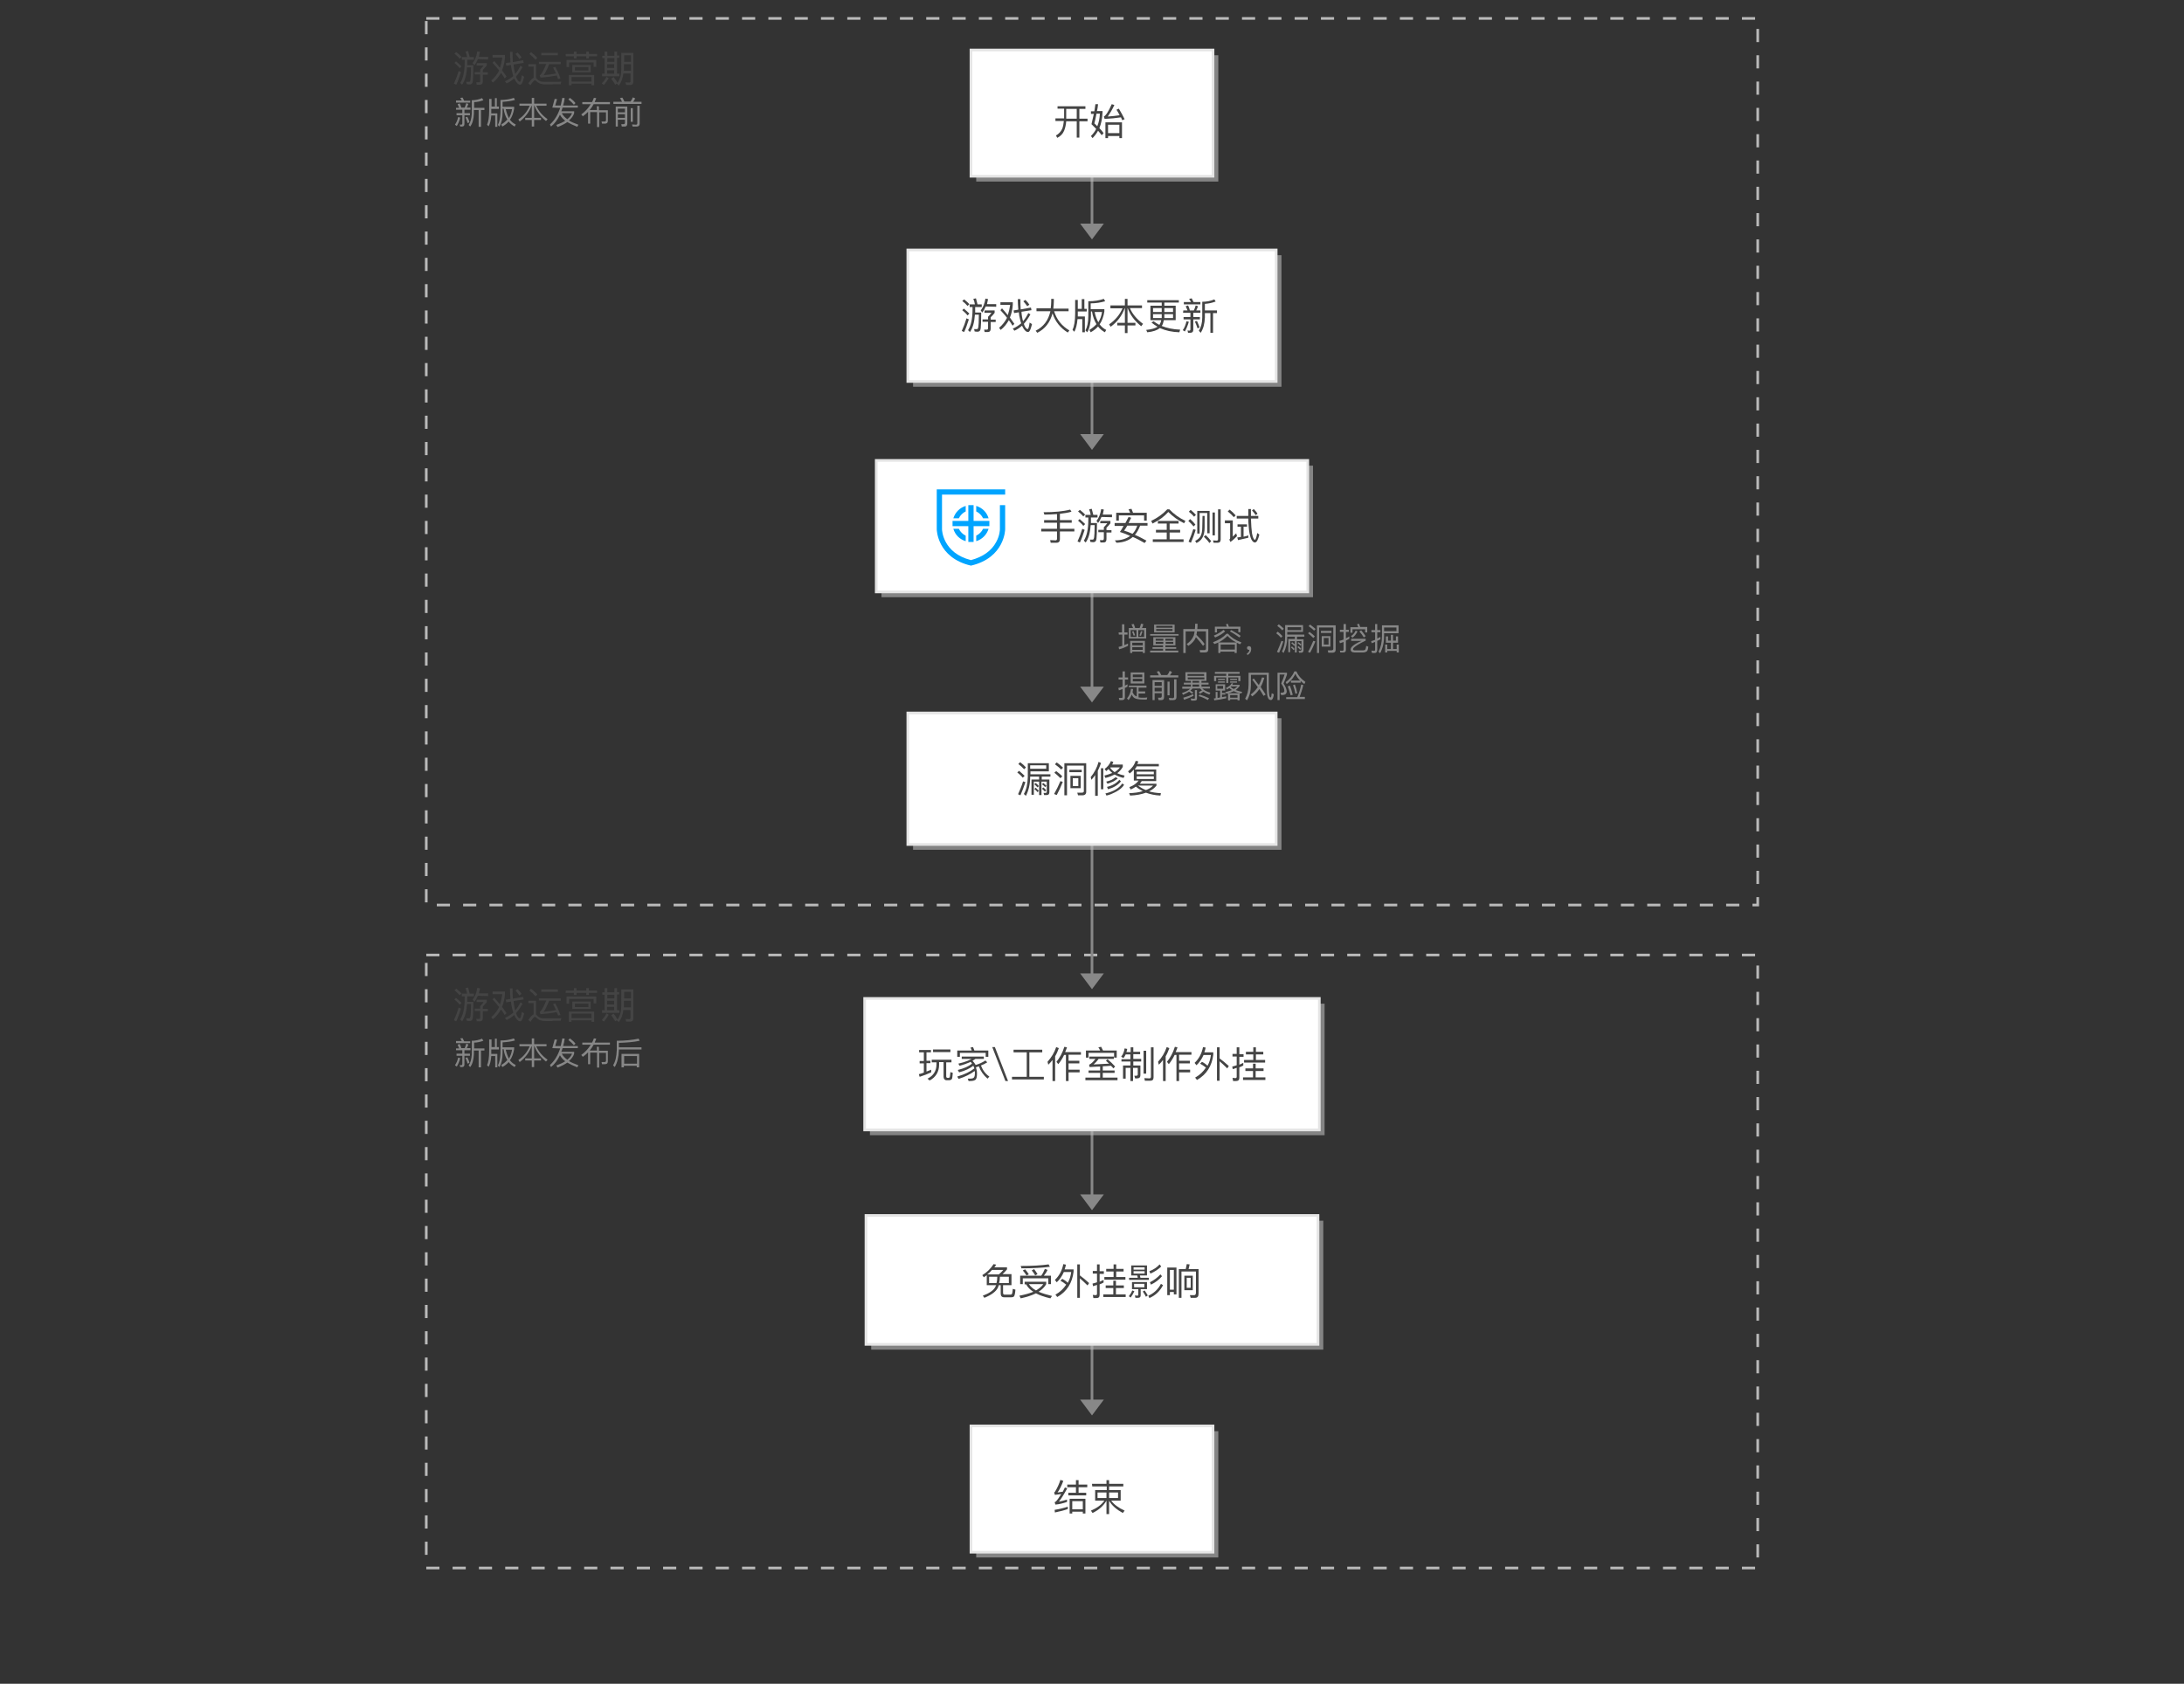 <?xml version="1.0" encoding="utf-8"?>
<!-- Generator: Adobe Illustrator 21.0.0, SVG Export Plug-In . SVG Version: 6.00 Build 0)  -->
<svg version="1.1" id="图层_1" xmlns="http://www.w3.org/2000/svg" xmlns:xlink="http://www.w3.org/1999/xlink" x="0px" y="0px"
	 width="830px" height="640px" viewBox="0 0 830 640" style="enable-background:new 0 0 830 640;" xml:space="preserve">
<rect x="0" y="0" width="830" height="640" fill="#333333" stroke="none"/>
<style type="text/css">
	.st0{display:none;fill:none;stroke:#999999;}
	.st1{fill-opacity:0;}
	.st2{fill:none;stroke:#BABABA;stroke-dasharray:5;}
	.st3{enable-background:new    ;}
	.st4{fill:#444444;}
	.st5{fill:none;stroke:#888888;}
	.st6{fill:#888888;}
	.st7{fill:none;stroke:#FF0000;stroke-width:15;stroke-opacity:0;}
	.st8{opacity:0.6;fill:#BBBBBB;enable-background:new    ;}
	.st9{fill:#FFFFFF;stroke:#E5E5E5;}
	.st10{fill:#00A4FF;}
	.st11{fill:#CEE3FF;fill-opacity:0;}
	.st12{fill:#878787;}
</style>
<path class="st0" d="M67,414.5L52,402"/>
<g id="bottomgroup" transform="translate(0,0)">
	<g id="DashRectGroup2" transform="translate(6.5,7)">
		<rect x="155.5" class="st1" width="506" height="337"/>
		<path class="st2" d="M155.5,0h506v337h-506V0"/>
		<g transform="translate(10 10)">
			<g class="st3">
				<path class="st4" d="M158.7,10.4c-0.6,1.8-1.1,3.4-1.8,4.8l-0.9-0.4c0.7-1.5,1.3-3.1,1.8-4.8L158.7,10.4z M156.8,6.3
					c0.8,0.7,1.5,1.3,2.1,1.9l-0.7,0.7c-0.5-0.7-1.2-1.3-2-2L156.8,6.3z M156.9,2.8c0.8,0.6,1.4,1.2,2,1.8l-0.7,0.7
					c-0.5-0.6-1.1-1.2-2-1.9L156.9,2.8z M160.1,5.7H159v-1h2c-0.1-0.7-0.3-1.4-0.6-2.1l1-0.2c0.2,0.7,0.4,1.4,0.6,2.3h1.6v1h-2.5v1
					c0,0.3,0,0.6,0,1.1h2.3c0,3.2-0.1,5.2-0.2,6c-0.1,0.9-0.5,1.3-1.3,1.3l-1-0.1l-0.2-0.9c0.6,0,1,0,1.1,0c0.3,0,0.4-0.3,0.5-0.8
					s0.2-2.1,0.2-4.7H161c-0.2,2.9-0.8,5.1-1.9,6.6l-0.7-0.7c1.1-1.7,1.7-4.3,1.7-8V5.7z M165.1,5.5c-0.4,0.9-0.8,1.7-1.3,2.3
					L163.1,7c0.9-1.1,1.5-2.6,1.8-4.5l1,0.2c-0.1,0.6-0.3,1.2-0.4,1.9h3.5v1L165.1,5.5L165.1,5.5z M164.7,7h3.8v0.9
					c-0.5,0.6-1,1.1-1.5,1.7v0.9h1.9v0.9H167v2.5c0,0.9-0.4,1.3-1.1,1.3h-1.2l-0.2-0.9c0.4,0,0.8,0,1.1,0s0.4-0.3,0.4-0.8v-2.2h-2.1
					v-0.9h2.1v-1c0.6-0.6,1-1.1,1.3-1.5h-2.7L164.7,7L164.7,7z"/>
				<path class="st4" d="M171.3,6.2c0.8,0.9,1.6,1.8,2.2,2.6c0.4-1.2,0.7-2.5,0.9-3.9h-3.7v-1h4.7v0.9c-0.1,1.8-0.5,3.5-1.1,4.9
					c0.6,0.8,1.2,1.7,1.7,2.4l-0.7,0.7c-0.4-0.7-0.9-1.5-1.4-2.1c-0.8,1.4-1.8,2.7-3.1,3.7l-0.6-0.8c1.3-1.1,2.3-2.4,3-3.8
					c-0.8-1.1-1.7-2-2.5-2.9L171.3,6.2z M182.3,5.9l0.2,1l-3.8,0.6c0,0.6,0.1,1.2,0.2,1.8c0.1,0.6,0.2,1.2,0.4,1.8
					c0.8-0.9,1.4-1.9,2-3.1l0.8,0.5c-0.8,1.4-1.6,2.6-2.5,3.6c0.1,0.3,0.2,0.6,0.3,0.8c0.4,0.8,0.8,1.2,1.2,1.2
					c0.2-0.1,0.5-0.9,0.7-2.5l0.9,0.6c-0.2,0.8-0.4,1.5-0.6,2c-0.3,0.7-0.6,1-0.9,1c-0.6,0-1.1-0.4-1.7-1.3
					c-0.2-0.4-0.4-0.7-0.6-1.1c-0.9,0.8-1.9,1.5-2.9,1.9l-0.6-0.8c1.2-0.5,2.2-1.2,3.2-2c-0.2-0.6-0.4-1.2-0.5-1.8
					c-0.2-0.6-0.3-1.4-0.4-2.4L175.9,8l-0.2-1l1.8-0.3c-0.1-1.3-0.2-2.6-0.2-4h1c0,1.4,0,2.7,0.1,3.9L182.3,5.9z M180.2,3
					c0.7,0.7,1.2,1.3,1.5,1.8l-0.8,0.6c-0.4-0.6-0.9-1.2-1.5-1.9L180.2,3z"/>
				<path class="st4" d="M193.5,15.1c-0.5,0-1.3,0-2.5,0c-0.9,0-1.6-0.1-2.2-0.3c-0.6-0.2-1-0.5-1.5-1c-0.2-0.2-0.4-0.3-0.5-0.3
					c-0.3,0-0.9,0.6-1.7,1.9l-0.8-0.7c0.8-1.2,1.4-1.9,2-2.1V8.3h-2V7.4h2.9v5.2c0.1,0.1,0.2,0.2,0.3,0.3c0.3,0.4,0.7,0.7,1.1,0.9
					c0.4,0.2,1.1,0.3,1.9,0.3c1,0,1.9,0,2.7,0c0.4,0,1.1,0,2,0c0.8,0,1.3,0,1.6-0.1l-0.2,1h-3.1V15.1z M185.3,2.8
					c1,0.8,1.8,1.5,2.4,2.2L187,5.7c-0.6-0.7-1.3-1.4-2.3-2.2L185.3,2.8z M188.3,6.5h8.3v0.9h-4.4c-0.8,2-1.5,3.4-2.1,4.2
					c1.9-0.2,3.5-0.4,4.7-0.7c-0.3-0.7-0.7-1.4-1.1-2.2l0.8-0.3c0.7,1.2,1.4,2.7,2,4.4l-0.9,0.2c-0.1-0.3-0.3-0.7-0.5-1.3
					c-1.5,0.3-3.6,0.6-6.2,0.8l-0.3-0.9c0.6-0.2,1.4-1.6,2.5-4.3h-2.8V6.5z M189.2,3.1h6.3V4h-6.3V3.1z"/>
				<path class="st4" d="M198.5,3.5h3.1V2.6h1v0.9h3.7V2.6h1v0.9h3.1v0.9h-3.1v0.8h-1V4.4h-3.7v0.8h-1V4.4h-3.1V3.5z M210.1,5.8v2.6
					h-1V6.7h-9.3v1.8h-1V5.8H210.1z M209.3,11.5v3.9h-1v-0.6h-7.6v0.6h-1v-3.9H209.3z M200.7,14h7.6v-1.7h-7.6V14z M201,7.7h7v2.8
					h-7V7.7z M207.1,9.7V8.5H202v1.3h5.1V9.7z"/>
				<path class="st4" d="M214.8,12.7c-0.5,1-1.2,1.9-1.8,2.6l-0.8-0.6c0.7-0.7,1.3-1.5,1.8-2.5L214.8,12.7z M213.3,2.6h1v1.6h2.7
					V2.6h1v1.5h0.8V5H218v6h0.9v1h-6.6v-1h1V5.1h-0.9V4.2h0.9L213.3,2.6L213.3,2.6z M217,5.1h-2.7v1.4h2.7V5.1z M214.2,8.8h2.7V7.4
					h-2.7V8.8z M214.2,11h2.7V9.7h-2.7V11z M216.7,12.3c0.6,0.8,1.1,1.5,1.5,2.2c0.9-1.3,1.4-2.9,1.4-4.9V3.1h4.6V14
					c0,0.9-0.4,1.3-1.2,1.3h-1.5l-0.3-1c0.7,0,1.2,0.1,1.4,0.1c0.4,0,0.5-0.2,0.5-0.7v-2.8h-2.7c-0.2,1.8-0.8,3.4-1.7,4.6l-0.8-0.7
					c0,0,0,0,0.1-0.1l-0.7,0.5c-0.4-0.7-0.9-1.5-1.5-2.3L216.7,12.3z M220.6,7.4v2.3v0.2h2.7V7.4H220.6z M223.3,6.5V4h-2.6v2.5
					H223.3z"/>
			</g>
		</g>
	</g>
	<g id="DashRectGroup11" transform="translate(6.5,363)">
		<rect x="155.5" class="st1" width="506" height="233"/>
		<path class="st2" d="M155.5,0h506v233h-506V0"/>
		<g transform="translate(10 10)">
			<g class="st3">
				<path class="st4" d="M158.7,10.4c-0.6,1.8-1.1,3.4-1.8,4.8l-0.9-0.4c0.7-1.5,1.3-3.1,1.8-4.8L158.7,10.4z M156.8,6.3
					c0.8,0.7,1.5,1.3,2.1,1.9l-0.7,0.7c-0.5-0.7-1.2-1.3-2-2L156.8,6.3z M156.9,2.8c0.8,0.6,1.4,1.2,2,1.8l-0.7,0.7
					c-0.5-0.6-1.1-1.2-2-1.9L156.9,2.8z M160.1,5.7H159v-1h2c-0.1-0.7-0.3-1.4-0.6-2.1l1-0.2c0.2,0.7,0.4,1.4,0.6,2.3h1.6v1h-2.5v1
					c0,0.3,0,0.6,0,1.1h2.3c0,3.2-0.1,5.2-0.2,6c-0.1,0.9-0.5,1.3-1.3,1.3l-1-0.1l-0.2-0.9c0.6,0,1,0,1.1,0c0.3,0,0.4-0.3,0.5-0.8
					s0.2-2.1,0.2-4.7H161c-0.2,2.9-0.8,5.1-1.9,6.6l-0.7-0.7c1.1-1.7,1.7-4.3,1.7-8V5.7z M165.1,5.5c-0.4,0.9-0.8,1.7-1.3,2.3
					L163.1,7c0.9-1.1,1.5-2.6,1.8-4.5l1,0.2c-0.1,0.6-0.3,1.2-0.4,1.9h3.5v1L165.1,5.5L165.1,5.5z M164.7,7h3.8v0.9
					c-0.5,0.6-1,1.1-1.5,1.7v0.9h1.9v0.9H167v2.5c0,0.9-0.4,1.3-1.1,1.3h-1.2l-0.2-0.9c0.4,0,0.8,0,1.1,0s0.4-0.3,0.4-0.8v-2.2h-2.1
					v-0.9h2.1v-1c0.6-0.6,1-1.1,1.3-1.5h-2.7L164.7,7L164.7,7z"/>
				<path class="st4" d="M171.3,6.2c0.8,0.9,1.6,1.8,2.2,2.6c0.4-1.2,0.7-2.5,0.9-3.9h-3.7v-1h4.7v0.9c-0.1,1.8-0.5,3.5-1.1,4.9
					c0.6,0.8,1.2,1.7,1.7,2.4l-0.7,0.7c-0.4-0.7-0.9-1.5-1.4-2.1c-0.8,1.4-1.8,2.7-3.1,3.7l-0.6-0.8c1.3-1.1,2.3-2.4,3-3.8
					c-0.8-1.1-1.7-2-2.5-2.9L171.3,6.2z M182.3,5.9l0.2,1l-3.8,0.6c0,0.6,0.1,1.2,0.2,1.8c0.1,0.6,0.2,1.2,0.4,1.8
					c0.8-0.9,1.4-1.9,2-3.1l0.8,0.5c-0.8,1.4-1.6,2.6-2.5,3.6c0.1,0.3,0.2,0.6,0.3,0.8c0.4,0.8,0.8,1.2,1.2,1.2
					c0.2-0.1,0.5-0.9,0.7-2.5l0.9,0.6c-0.2,0.8-0.4,1.5-0.6,2c-0.3,0.7-0.6,1-0.9,1c-0.6,0-1.1-0.4-1.7-1.3
					c-0.2-0.4-0.4-0.7-0.6-1.1c-0.9,0.8-1.9,1.5-2.9,1.9l-0.6-0.8c1.2-0.5,2.2-1.2,3.2-2c-0.2-0.6-0.4-1.2-0.5-1.8
					c-0.2-0.6-0.3-1.4-0.4-2.4L175.9,8l-0.2-1l1.8-0.3c-0.1-1.3-0.2-2.6-0.2-4h1c0,1.4,0,2.7,0.1,3.9L182.3,5.9z M180.2,3
					c0.7,0.7,1.2,1.3,1.5,1.8l-0.8,0.6c-0.4-0.6-0.9-1.2-1.5-1.9L180.2,3z"/>
				<path class="st4" d="M193.5,15.1c-0.5,0-1.3,0-2.5,0c-0.9,0-1.6-0.1-2.2-0.3c-0.6-0.2-1-0.5-1.5-1c-0.2-0.2-0.4-0.3-0.5-0.3
					c-0.3,0-0.9,0.6-1.7,1.9l-0.8-0.7c0.8-1.2,1.4-1.9,2-2.1V8.3h-2V7.4h2.9v5.2c0.1,0.1,0.2,0.2,0.3,0.3c0.3,0.4,0.7,0.7,1.1,0.9
					c0.4,0.2,1.1,0.3,1.9,0.3c1,0,1.9,0,2.7,0c0.4,0,1.1,0,2,0c0.8,0,1.3,0,1.6-0.1l-0.2,1h-3.1V15.1z M185.3,2.8
					c1,0.8,1.8,1.5,2.4,2.2L187,5.7c-0.6-0.7-1.3-1.4-2.3-2.2L185.3,2.8z M188.3,6.5h8.3v0.9h-4.4c-0.8,2-1.5,3.4-2.1,4.2
					c1.9-0.2,3.5-0.4,4.7-0.7c-0.3-0.7-0.7-1.4-1.1-2.2l0.8-0.3c0.7,1.2,1.4,2.7,2,4.4l-0.9,0.2c-0.1-0.3-0.3-0.7-0.5-1.3
					c-1.5,0.3-3.6,0.6-6.2,0.8l-0.3-0.9c0.6-0.2,1.4-1.6,2.5-4.3h-2.8V6.5z M189.2,3.1h6.3V4h-6.3V3.1z"/>
				<path class="st4" d="M198.5,3.5h3.1V2.6h1v0.9h3.7V2.6h1v0.9h3.1v0.9h-3.1v0.8h-1V4.4h-3.7v0.8h-1V4.4h-3.1V3.5z M210.1,5.8v2.6
					h-1V6.7h-9.3v1.8h-1V5.8H210.1z M209.3,11.5v3.9h-1v-0.6h-7.6v0.6h-1v-3.9H209.3z M200.7,14h7.6v-1.7h-7.6V14z M201,7.7h7v2.8
					h-7V7.7z M207.1,9.7V8.5H202v1.3h5.1V9.7z"/>
				<path class="st4" d="M214.8,12.7c-0.5,1-1.2,1.9-1.8,2.6l-0.8-0.6c0.7-0.7,1.3-1.5,1.8-2.5L214.8,12.7z M213.3,2.6h1v1.6h2.7
					V2.6h1v1.5h0.8V5H218v6h0.9v1h-6.6v-1h1V5.1h-0.9V4.2h0.9L213.3,2.6L213.3,2.6z M217,5.1h-2.7v1.4h2.7V5.1z M214.2,8.8h2.7V7.4
					h-2.7V8.8z M214.2,11h2.7V9.7h-2.7V11z M216.7,12.3c0.6,0.8,1.1,1.5,1.5,2.2c0.9-1.3,1.4-2.9,1.4-4.9V3.1h4.6V14
					c0,0.9-0.4,1.3-1.2,1.3h-1.5l-0.3-1c0.7,0,1.2,0.1,1.4,0.1c0.4,0,0.5-0.2,0.5-0.7v-2.8h-2.7c-0.2,1.8-0.8,3.4-1.7,4.6l-0.8-0.7
					c0,0,0,0,0.1-0.1l-0.7,0.5c-0.4-0.7-0.9-1.5-1.5-2.3L216.7,12.3z M220.6,7.4v2.3v0.2h2.7V7.4H220.6z M223.3,6.5V4h-2.6v2.5
					H223.3z"/>
			</g>
		</g>
	</g>
</g>
<g id="middlegroup" transform="translate(0,0)">
	<g id="Link38" transform="translate(0,0)">
		<path class="st5" d="M415,66.5v23"/>
		<g transform="translate(0, 0.5)">
			<polygon class="st6" points="410.5,84.5 415,90.5 419.5,84.5 			"/>
		</g>
		<path class="st7" d="M415,66.5v23"/>
	</g>
	<g id="Link39" transform="translate(0,0)">
		<path class="st5" d="M415,144.5v25"/>
		<g transform="translate(0, 0.5)">
			<polygon class="st6" points="410.5,164.5 415,170.5 419.5,164.5 			"/>
		</g>
		<path class="st7" d="M415,144.5v25"/>
	</g>
	<g id="Link41" transform="translate(0,0)">
		<path class="st5" d="M415,224.5v41"/>
		<g transform="translate(0, 0.5)">
			<polygon class="st6" points="410.5,260.5 415,266.5 419.5,260.5 			"/>
		</g>
		<path class="st7" d="M415,224.5v41"/>
	</g>
	<g id="Link42" transform="translate(0,0)">
		<path class="st5" d="M415,320.5v54"/>
		<g transform="translate(0, 0.5)">
			<polygon class="st6" points="410.5,369.5 415,375.5 419.5,369.5 			"/>
		</g>
		<path class="st7" d="M415,320.5v54"/>
	</g>
	<g id="Link21" transform="translate(0,0)">
		<path class="st5" d="M415,429.5v29"/>
		<g transform="translate(0, 0.5)">
			<polygon class="st6" points="410.5,453.5 415,459.5 419.5,453.5 			"/>
		</g>
		<path class="st7" d="M415,429.5v29"/>
	</g>
	<g id="Link35" transform="translate(0,0)">
		<path class="st5" d="M415,510.5v26"/>
		<g transform="translate(0, 0.5)">
			<polygon class="st6" points="410.5,531.5 415,537.5 419.5,531.5 			"/>
		</g>
		<path class="st7" d="M415,510.5v26"/>
	</g>
</g>
<g id="maingroup" transform="translate(0,0)">
	<g id="RectEndPoint1" transform="translate(213.5,19)">
		<rect x="157.5" y="2" class="st8" width="92" height="48"/>
		<rect x="155.5" class="st9" width="92" height="48"/>
		<g transform="translate(31,11)">
			<g class="st3">
				<path class="st4" d="M157.1,10.4H168v1h-2.3v3.7h3.1v1h-3.1v6.2h-1v-6.2h-4c-0.1,1.4-0.4,2.6-0.8,3.6c-0.5,1.2-1.4,2.1-2.6,2.7
					l-0.5-0.9c1.1-0.6,1.9-1.5,2.4-2.6c0.3-0.8,0.5-1.8,0.6-2.9h-3.2v-1h3.3v-0.5v-3.2h-2.5v-0.9H157.1z M160.7,11.4v3.5v0.2h4v-3.7
					H160.7z"/>
				<path class="st4" d="M172.8,9.6c-0.1,1-0.2,1.8-0.4,2.6h2.1v0.6c-0.1,2.3-0.5,4.2-1.2,5.9c0.7,0.7,1.2,1.3,1.6,1.9l-0.7,0.8
					c-0.4-0.6-0.9-1.1-1.4-1.7c-0.6,1.1-1.3,2-2.1,2.8l-0.6-0.8c0.8-0.8,1.5-1.7,2-2.7c-0.5-0.5-1.1-1.1-1.8-1.8
					c0.3-1.2,0.6-2.5,0.9-3.9h-1.1v-1h1.3c0.1-0.9,0.3-1.8,0.4-2.7L172.8,9.6z M173.5,13.2h-1.3c-0.3,1.5-0.5,2.7-0.8,3.7
					c0.4,0.4,0.8,0.7,1.1,1.1C173.1,16.6,173.4,15,173.5,13.2z M175,14.3c0.8-0.4,1.8-2,3-4.7l1,0.3c-0.8,1.8-1.7,3.2-2.5,4.4
					c1.6-0.1,3.1-0.3,4.5-0.5c-0.4-0.8-0.8-1.5-1.2-2.1l0.9-0.4c0.8,1.3,1.5,2.6,2.2,4l-0.9,0.4c-0.3-0.6-0.4-1-0.5-1.1
					c-1.9,0.3-4,0.5-6.2,0.6L175,14.3z M181.9,16.5v6h-1v-0.8h-4.3v0.8h-1v-6H181.9z M176.6,20.6h4.3v-3.2h-4.3V20.6z"/>
			</g>
		</g>
	</g>
	<g id="RectEndPoint13" transform="translate(173.094,379.5)">
		<rect x="157.5" y="2" class="st8" width="172.8" height="50"/>
		<rect x="155.5" class="st9" width="172.8" height="50"/>
		<g transform="translate(20,9)">
			<g class="st3">
				<path class="st4" d="M158,11.5h-1.8v-0.9h4.5v0.9H159v3.2h1.5v0.9H159v3.2c0.5-0.2,1.1-0.4,1.8-0.7v1c-1.3,0.6-2.8,1.2-4.4,1.7
					l-0.3-1c0.8-0.2,1.4-0.4,1.9-0.6v-3.5h-1.6v-0.9h1.6V11.5z M162.8,15.3H161v-1h7.5v1h-2v5.3c0,0.4,0.2,0.6,0.5,0.6h0.4
					c0.2,0,0.3-0.1,0.4-0.2c0.1-0.1,0.2-0.8,0.3-2l0.9,0.3c-0.1,1.4-0.2,2.2-0.4,2.4c-0.2,0.2-0.5,0.4-1,0.4h-0.9
					c-0.4,0-0.7-0.1-0.9-0.4c-0.2-0.2-0.3-0.6-0.3-0.9v-5.6h-1.7v1c0,2.7-1.3,4.8-3.6,6l-0.8-0.7c2.2-1.1,3.4-2.9,3.4-5.4
					L162.8,15.3L162.8,15.3z M161.5,10.4h6.6v1h-6.6V10.4z"/>
				<path class="st4" d="M177.8,17.2c0.2,0.7,0.4,1.4,0.4,2.2c0,1.1-0.1,1.9-0.4,2.3c-0.3,0.5-1.1,0.7-2.3,0.7H175l-0.3-0.9h0.7
					c0.8,0,1.3-0.1,1.6-0.4s0.4-0.9,0.4-1.8c0-0.3,0-0.5-0.1-0.7c-1.6,1.2-3.6,2.2-6.1,3l-0.5-0.9c2.8-0.8,5-1.9,6.5-3.1
					c-0.1-0.4-0.3-0.8-0.4-1c-1.3,1-3.1,1.9-5.4,2.5l-0.5-0.9c2.4-0.6,4.2-1.4,5.4-2.4c-0.1-0.2-0.3-0.5-0.6-0.7l-0.3,0.2
					c-1,0.4-2.2,0.9-3.8,1.3l-0.5-0.8c1.4-0.3,2.6-0.7,3.6-1.1c0.6-0.3,1.1-0.5,1.4-0.7h-3.7v-0.9h8.4V14h-3.2
					c-0.5,0.3-0.9,0.6-1.1,0.7c0.5,0.5,0.9,1.1,1.2,1.6c1.3-0.4,2.5-0.9,3.7-1.7l0.7,0.7c-0.8,0.5-1.6,0.9-2.4,1.2
					c0.7,1.8,1.7,3.2,3.2,4.2l-0.7,0.8c-1.5-1.3-2.6-2.8-3.3-4.7L177.8,17.2z M176.7,9.5c0.1,0.3,0.3,0.8,0.5,1.3h5.3v2.4h-1v-1.5
					h-9.8v1.5h-1v-2.4h5.5c-0.1-0.4-0.3-0.8-0.5-1.1L176.7,9.5z"/>
				<path class="st4" d="M184,9.5h1l5,12.9h-1L184,9.5z"/>
				<path class="st4" d="M197,11.5h-4.9v-1H203v1h-4.9v9.3h5.5v1h-12.1v-1h5.6v-9.3H197z"/>
				<path class="st4" d="M206.8,14.5c-0.4,0.6-0.9,1.1-1.5,1.7l-0.3-1.1c1.5-1.7,2.6-3.5,3.3-5.6l1,0.4c-0.4,1.1-0.8,2.1-1.4,3.1
					v9.4h-1v-7.9H206.8z M211.3,12.5c-0.6,1.3-1.4,2.5-2.2,3.5l-0.7-0.9c1.2-1.5,2.3-3.4,3-5.7l1,0.2c-0.2,0.7-0.5,1.3-0.7,1.8h6v1
					H213v2.3h4.1v1H213v2.4h4.2v1H213v3.3h-1v-9.9H211.3z"/>
				<path class="st4" d="M220.9,13.1h9.3V14h-5.8c-0.7,1-1.4,1.7-1.9,2.1c2.3-0.1,4.3-0.2,5.9-0.3c-0.3-0.3-0.8-0.7-1.2-1.1l0.6-0.6
					c1.1,0.9,2.1,1.9,2.9,2.8l-0.7,0.7c-0.2-0.3-0.5-0.7-0.9-1c-1.3,0.1-2.3,0.2-3.1,0.2v1.6h4.5v0.9H226v1.8h5.6v1h-12.2v-1h5.6
					v-1.8h-4.4v-0.9h4.4v-1.5c-0.9,0-2.3,0.1-4,0.2l-0.2-0.9l0.2-0.1c0.6-0.3,1.3-0.9,2.2-2.1h-2.3L220.9,13.1L220.9,13.1z
					 M225.4,9.4c0.2,0.4,0.4,0.9,0.7,1.4h5.2v2.7h-1v-1.8h-9.7v1.8h-1v-2.7h5.4c-0.2-0.4-0.4-0.9-0.7-1.2L225.4,9.4z"/>
				<path class="st4" d="M234.7,12.3c-0.3,0.6-0.5,1-0.9,1.4l-0.8-0.6c0.7-0.8,1.1-1.8,1.3-3.1l1,0.2c-0.1,0.5-0.2,0.9-0.3,1.2h1.6
					V9.6h1v1.7h2.6v0.9h-2.6V14h3v1h-3v1.5h2.7v3.7c0,0.8-0.4,1.2-1.3,1.2h-0.7l-0.3-1h0.7c0.4,0,0.6-0.2,0.6-0.5v-2.5h-1.8v5h-1v-5
					h-1.8v4.1h-1v-5h2.8V15h-3.4v-0.9h3.4v-1.8H234.7z M241.5,10.9h1v8.7h-1V10.9z M242,22.3l-0.2-1c0.7,0,1.4,0.1,1.9,0.1
					c0.4,0,0.6-0.2,0.6-0.7V9.6h1V21c0,0.9-0.4,1.3-1.3,1.3H242z"/>
				<path class="st4" d="M248.8,14.5c-0.4,0.6-0.9,1.1-1.5,1.7l-0.3-1.1c1.5-1.7,2.6-3.5,3.3-5.6l1,0.4c-0.4,1.1-0.8,2.1-1.4,3.1
					v9.4h-1v-7.9H248.8z M253.3,12.5c-0.6,1.3-1.4,2.5-2.2,3.5l-0.7-0.9c1.2-1.5,2.3-3.4,3-5.7l1,0.2c-0.2,0.7-0.5,1.3-0.7,1.8h6v1
					H255v2.3h4.1v1H255v2.4h4.2v1H255v3.3h-1v-9.9H253.3z"/>
				<path class="st4" d="M263.7,15.1c0.8,0.4,1.5,0.9,2.1,1.5c0.7-1.2,1.1-2.6,1.3-4.1h-2.8c-0.7,1.6-1.6,2.9-2.7,3.9l-0.7-0.9
					c1.6-1.5,2.7-3.5,3.2-6l1,0.2c-0.1,0.6-0.3,1.2-0.5,1.8h3.4v0.9c-0.5,4.2-2.5,7.5-6.2,9.6l-0.7-0.9c1.8-1,3.1-2.3,4.1-3.8
					c-0.7-0.6-1.5-1.1-2.2-1.5L263.7,15.1z M269.4,9.6h1v4.2c1.1,0.8,2.3,1.8,3.5,2.9l-0.6,0.9c-1.2-1.2-2.2-2.1-2.9-2.7v7.4h-1V9.6
					z"/>
				<path class="st4" d="M275.5,22.2l-0.2-1c0.4,0,0.8,0.1,1.1,0.1c0.3,0,0.5-0.2,0.5-0.5v-3.4l-1.5,0.5l-0.2-1
					c0.5-0.1,1.1-0.3,1.7-0.5v-3.3h-1.6v-1h1.6V9.6h1v2.6h1.6v1h-1.6v3c0.4-0.2,0.9-0.4,1.5-0.7v1c-0.5,0.3-1,0.5-1.5,0.7v4
					c0,0.8-0.4,1.2-1.2,1.2h-1.2V22.2z M280.2,17.6h2.9v-1.8h1v1.8h3v1h-3V21h3.7v1h-8.5v-1h3.8v-2.4h-2.9V17.6z M280.4,11.3h2.8
					V9.6h1v1.7h2.8v1h-2.8v2.1h3.5v1h-8v-1h3.5v-2.1h-2.8V11.3z"/>
			</g>
		</g>
	</g>
	<g id="RectEndPoint16" transform="translate(173.594,462)">
		<rect x="157.5" y="2" class="st8" width="171.8" height="49"/>
		<rect x="155.5" class="st9" width="171.8" height="49"/>
		<g transform="translate(43.406,9)">
			<g class="st3">
				<path class="st4" d="M158,13.7c-0.4,0.3-0.7,0.5-1.1,0.8l-0.6-0.8c1.8-1.1,3.2-2.5,4.3-4.2l1,0.2c-0.2,0.4-0.5,0.7-0.7,1h4.8
					v0.8c-0.6,0.7-1.2,1.4-1.7,1.8h3.4v4.2h-3.2v2.9c0,0.5,0.2,0.7,0.6,0.7h2.3c0.2,0,0.4-0.1,0.5-0.3c0.1-0.2,0.2-0.8,0.3-1.9
					l1,0.3c-0.1,1.4-0.3,2.2-0.5,2.5s-0.6,0.4-1.1,0.4h-2.7c-0.9,0-1.3-0.5-1.3-1.5v-3.1h-0.7c-0.1,0.2-0.2,0.4-0.3,0.8
					c-0.7,1.6-2.5,2.9-5.2,4l-0.6-0.8c2.4-0.9,4.1-2,4.8-3.4c0-0.1,0.1-0.3,0.3-0.6H158V13.7z M162.6,13.4c0.6-0.5,1.2-1.1,1.7-1.7
					H160c-0.5,0.6-1.1,1.2-1.8,1.7H162.6z M161.7,16.7c0.2-0.7,0.3-1.5,0.3-2.4h-3.1v2.4H161.7z M166.4,16.7v-2.4H163
					c0,0.9-0.1,1.7-0.3,2.4H166.4z"/>
				<path class="st4" d="M172.4,16.2h8.2v0.9c-0.6,1.1-1.6,2.1-2.9,2.9c1.4,0.6,3.1,1.1,5.1,1.6l-0.6,0.9c-2.2-0.5-4-1.1-5.5-1.9
					c-1.6,0.8-3.5,1.4-5.8,1.9l-0.5-1c2.1-0.4,3.9-0.9,5.3-1.5c-1.3-0.8-2.2-1.8-2.7-2.8h-0.6V16.2z M182.4,13.9v3.2h-1v-2.2h-9.7
					v2.2h-1v-3.2h8c0.6-0.8,1-1.7,1.4-2.6l1,0.4c-0.4,0.9-0.9,1.6-1.4,2.2C179.7,13.9,182.4,13.9,182.4,13.9z M182,10.5
					c-2.8,0.4-6.4,0.6-10.8,0.6l-0.3-0.9c4.3,0,7.8-0.2,10.6-0.6L182,10.5z M172.6,11.5c0.5,0.6,1,1.2,1.4,1.9l-0.9,0.4
					c-0.4-0.7-0.9-1.3-1.4-1.9L172.6,11.5z M174,17.1c0.6,0.9,1.5,1.7,2.7,2.4c1.2-0.7,2.1-1.4,2.8-2.4H174z M176,11.4
					c0.5,0.6,0.9,1.3,1.3,1.9l-0.9,0.5c-0.4-0.8-0.9-1.4-1.3-1.9L176,11.4z"/>
				<path class="st4" d="M186.7,15.1c0.8,0.4,1.5,0.9,2.1,1.5c0.7-1.2,1.1-2.6,1.3-4.1h-2.8c-0.7,1.6-1.6,2.9-2.7,3.9l-0.7-0.9
					c1.6-1.5,2.7-3.5,3.2-6l1,0.2c-0.1,0.6-0.3,1.2-0.5,1.8h3.4v0.9c-0.5,4.2-2.5,7.5-6.2,9.6l-0.7-0.9c1.8-1,3.1-2.3,4.1-3.8
					c-0.7-0.6-1.5-1.1-2.2-1.5L186.7,15.1z M192.4,9.6h1v4.2c1.1,0.8,2.3,1.8,3.5,2.9l-0.6,0.9c-1.2-1.2-2.2-2.1-2.9-2.7v7.4h-1V9.6
					z"/>
				<path class="st4" d="M198.5,22.2l-0.2-1c0.4,0,0.8,0.1,1.1,0.1s0.5-0.2,0.5-0.5v-3.4l-1.5,0.5l-0.2-1c0.5-0.1,1.1-0.3,1.7-0.5
					v-3.3h-1.6v-1h1.6V9.6h1v2.6h1.6v1h-1.6v3c0.4-0.2,0.9-0.4,1.5-0.7v1c-0.5,0.3-1,0.5-1.5,0.7v4c0,0.8-0.4,1.2-1.2,1.2h-1.2V22.2
					z M203.2,17.6h2.9v-1.8h1v1.8h3v1h-3V21h3.7v1h-8.5v-1h3.8v-2.4h-2.9V17.6z M203.4,11.3h2.8V9.6h1v1.7h2.8v1h-2.8v2.1h3.5v1h-8
					v-1h3.5v-2.1h-2.8V11.3z"/>
				<path class="st4" d="M214.1,19.8c-0.4,0.9-0.9,1.7-1.4,2.4l-0.7-0.5c0.5-0.6,1-1.4,1.3-2.2L214.1,19.8z M212.9,10h6v3.8h-2.7
					l0.2,0.9h3.2v0.8h-7.5v-0.8h3.3l-0.2-0.9h-2.3V10z M213.1,16.3h5.8V19h-2.4v2.3c0,0.7-0.3,1-1,1h-1l-0.2-0.9
					c0.4,0,0.7,0.1,0.9,0.1s0.4-0.1,0.4-0.4V19h-2.4v-2.7H213.1z M213.8,11.6h4.2v-0.9h-4.2V11.6z M218,13.1v-0.9h-4.2v0.9H218z
					 M217.9,18.3V17H214v1.3H217.9z M218,19.5c0.5,0.7,0.9,1.4,1.2,1.9l-0.7,0.5c-0.3-0.6-0.7-1.3-1.2-2L218,19.5z M225,17.5
					c-1.2,2.3-2.9,3.9-5.2,4.9l-0.4-0.9c2.1-0.9,3.7-2.4,4.8-4.5L225,17.5z M224.3,10.4c-1.1,1.1-2.5,2-4.1,2.7l-0.4-0.9
					c1.6-0.6,2.9-1.5,3.9-2.6L224.3,10.4z M224.6,14.1c-1.1,1.3-2.5,2.4-4.2,3.2l-0.4-0.9c1.6-0.8,2.9-1.8,4-3L224.6,14.1z"/>
				<path class="st4" d="M230.1,10.8V21h-1v-0.9h-1.5v1.2h-1V10.8H230.1z M227.6,19.2h1.5v-7.5h-1.5V19.2z M235.1,9.6
					c-0.1,0.7-0.3,1.3-0.4,1.8h3.8v9.3c0,1.1-0.4,1.6-1.3,1.6h-1.7l-0.3-1h1.6c0.4,0,0.7-0.3,0.7-0.9v-8.1H232v10h-1V11.4h2.6
					c0.2-0.6,0.3-1.3,0.4-1.9L235.1,9.6z M233.1,13.9h3.2v5.5h-3.2V13.9z M235.5,18.5v-3.8H234v3.8H235.5z"/>
			</g>
		</g>
	</g>
	<g id="RectEndPoint34" transform="translate(213.5,542)">
		<rect x="157.5" y="2" class="st8" width="92" height="48"/>
		<rect x="155.5" class="st9" width="92" height="48"/>
		<g transform="translate(31,11)">
			<g class="st3">
				<path class="st4" d="M159.6,9.9c-0.7,1.8-1.4,3.3-2.2,4.4c0.6-0.1,1.3-0.2,2-0.3l0.8-1.6l0.9,0.3c-1.3,2.4-2.3,4-3.2,5.1
					c1.1-0.2,2.1-0.5,3.1-0.8v0.9c-1.5,0.5-3,0.9-4.4,1l-0.3-0.9c0.2-0.1,0.3-0.2,0.5-0.3c0.5-0.5,1.2-1.5,2-2.8
					c-0.6,0.1-1.4,0.2-2.4,0.3l-0.3-0.9c0.2-0.1,0.3-0.2,0.4-0.4c0.8-1.3,1.5-2.8,2-4.4L159.6,9.9z M161.3,20.6
					c-1.4,0.5-3,0.9-4.9,1.3l-0.1-1c1.9-0.3,3.5-0.7,5-1.2V20.6z M161.1,11.3h3.3V9.6h1v1.7h3.3v1h-3.3v2.1h2.9v1h-6.8v-1h2.9v-2.1
					h-3.3L161.1,11.3L161.1,11.3z M168,16.7v5.6h-1v-0.7h-4v0.7h-1v-5.6H168z M163,20.7h4v-3.1h-4V20.7z"/>
				<path class="st4" d="M170.5,11h5.5V9.6h1V11h5.4v1H177v1.4h4.4v4h-3.6c1,1.4,2.7,2.7,5.1,3.8l-0.7,0.9c-2.5-1.4-4.2-2.9-5.2-4.7
					l0,0v5.1h-1v-5.1l0,0c-1.1,1.9-2.8,3.5-5.3,4.7l-0.6-0.9c2.3-1,4-2.2,5.1-3.8h-3.5v-4h4.4V12h-5.5L170.5,11L170.5,11z M176,16.4
					v-2.1h-3.4v2.1H176z M180.4,16.4v-2.1H177v2.1H180.4z"/>
			</g>
		</g>
	</g>
	<g id="RectEndPoint7" transform="translate(189.5,95)">
		<rect x="157.5" y="2" class="st8" width="140" height="50"/>
		<rect x="155.5" class="st9" width="140" height="50"/>
		<g transform="translate(20,9)">
			<g class="st3">
				<path class="st4" d="M158.7,17.4c-0.6,1.8-1.1,3.4-1.8,4.8l-0.9-0.4c0.7-1.5,1.3-3.1,1.8-4.8L158.7,17.4z M156.8,13.3
					c0.8,0.7,1.5,1.3,2.1,1.9l-0.7,0.7c-0.5-0.7-1.2-1.3-2-2L156.8,13.3z M156.9,9.8c0.8,0.6,1.4,1.2,2,1.8l-0.7,0.7
					c-0.5-0.6-1.1-1.2-2-1.9L156.9,9.8z M160.1,12.7H159v-1h2c-0.1-0.7-0.3-1.4-0.6-2.1l1-0.2c0.2,0.7,0.4,1.4,0.6,2.3h1.6v1h-2.5v1
					c0,0.3,0,0.6,0,1.1h2.3c0,3.2-0.1,5.2-0.2,6c-0.1,0.9-0.5,1.3-1.3,1.3l-1-0.1l-0.2-0.9c0.6,0,1,0,1.1,0c0.3,0,0.4-0.3,0.5-0.8
					s0.2-2.1,0.2-4.7H161c-0.2,2.9-0.8,5.1-1.9,6.6l-0.7-0.7c1.1-1.7,1.7-4.3,1.7-8V12.7z M165.1,12.5c-0.4,0.9-0.8,1.7-1.3,2.3
					l-0.6-0.8c0.9-1.1,1.5-2.6,1.8-4.5l1,0.2c-0.1,0.6-0.3,1.2-0.4,1.9h3.5v1L165.1,12.5L165.1,12.5z M164.7,14h3.8v0.9
					c-0.4,0.6-0.9,1.1-1.5,1.7v0.9h1.9v0.9H167v2.5c0,0.9-0.4,1.3-1.1,1.3h-1.2l-0.2-0.9c0.4,0,0.8,0,1.1,0s0.4-0.3,0.4-0.8v-2.2
					h-2.1v-0.9h2.1v-1c0.6-0.6,1-1.1,1.3-1.5h-2.7L164.7,14L164.7,14z"/>
				<path class="st4" d="M171.3,13.2c0.8,0.9,1.6,1.8,2.2,2.6c0.4-1.2,0.7-2.5,0.9-3.9h-3.7v-1h4.7v0.9c-0.1,1.8-0.5,3.5-1.1,4.9
					c0.6,0.8,1.2,1.7,1.7,2.4l-0.7,0.7c-0.4-0.7-0.9-1.5-1.4-2.1c-0.8,1.4-1.8,2.7-3.1,3.7l-0.6-0.8c1.3-1.1,2.3-2.4,3-3.8
					c-0.8-1.1-1.7-2-2.5-2.9L171.3,13.2z M182.3,12.9l0.2,1l-3.8,0.6c0,0.6,0.1,1.2,0.2,1.8c0.1,0.6,0.2,1.2,0.4,1.8
					c0.8-0.9,1.4-1.9,2-3.1l0.8,0.5c-0.8,1.4-1.6,2.6-2.5,3.6c0.1,0.3,0.2,0.6,0.3,0.8c0.4,0.8,0.8,1.2,1.2,1.2
					c0.2-0.1,0.5-0.9,0.7-2.5l0.9,0.6c-0.2,0.8-0.4,1.5-0.6,2c-0.3,0.7-0.6,1-0.9,1c-0.6,0-1.1-0.4-1.7-1.3
					c-0.2-0.4-0.4-0.7-0.6-1.1c-0.9,0.8-1.9,1.5-2.9,1.9l-0.6-0.8c1.2-0.5,2.2-1.2,3.2-2c-0.2-0.6-0.4-1.2-0.5-1.8
					c-0.2-0.6-0.3-1.4-0.4-2.4l-1.8,0.3l-0.2-1l1.8-0.3c-0.1-1.3-0.2-2.6-0.2-4h1c0,1.4,0,2.7,0.1,3.9L182.3,12.9z M180.2,10
					c0.7,0.7,1.2,1.3,1.5,1.8l-0.8,0.6c-0.4-0.6-0.9-1.2-1.5-1.9L180.2,10z"/>
				<path class="st4" d="M184.4,13.2h5.4c0.1-0.8,0.2-1.6,0.2-2.5V9.6h1v0.9c0,0.9-0.1,1.8-0.2,2.8h5.8v1h-5.5
					c1,3.2,2.9,5.6,5.8,7.3l-0.6,0.8c-2.8-1.7-4.8-4.2-5.8-7.3c-0.9,3.4-2.8,5.9-5.8,7.4l-0.6-0.8c3-1.5,4.8-3.9,5.6-7.4h-5.3
					L184.4,13.2L184.4,13.2z"/>
				<path class="st4" d="M201.6,9.7h1v3.7h0.9v1h-3.4v1.9h2.7v6h-1v-5H200c-0.2,2.1-0.6,3.7-1.2,4.8l-0.7-0.7c0.6-1.3,1-3.4,1-6.2
					V10h1v3.4h1.5V9.7z M205.1,14.6v1.5c-0.1,2.6-0.5,4.7-1.4,6.2l-0.7-0.7c0.7-1.3,1.1-3.1,1.1-5.5v-5.6c2.2,0,4.2-0.3,5.9-0.9
					l0.5,0.9c-1.7,0.5-3.5,0.8-5.5,0.8v2.2h5.2v0.9c-0.3,1.9-0.9,3.6-1.8,4.9c0.7,0.9,1.5,1.6,2.5,2.1l-0.5,0.9
					c-1.1-0.6-1.9-1.3-2.6-2.2c-0.8,0.9-1.7,1.6-2.8,2.2l-0.5-0.9c1-0.6,1.9-1.3,2.7-2.2c-0.8-1.3-1.4-2.9-1.7-4.8h-0.4V14.6z
					 M206.5,14.6c0.3,1.5,0.8,2.8,1.4,3.9c0.7-1.1,1.2-2.4,1.4-3.9H206.5z"/>
				<path class="st4" d="M212.5,12.1h5.5V9.6h1v2.5h5.5v1h-4.6c0.9,2.2,2.6,4.2,5,6l-0.7,0.9c-2.5-2-4.2-4.3-5.1-6.8H219v5.5h3v1h-3
					v2.9h-1v-2.9h-2.9v-1h2.9v-5.5h-0.1c-1,2.8-2.8,5.2-5.3,7l-0.6-0.9c2.3-1.6,4-3.6,5.1-6.1h-4.6L212.5,12.1L212.5,12.1z"/>
				<path class="st4" d="M226.5,10.1h12V11H233v1.2h4.3v5.5h-4.5c-0.2,0.9-0.4,1.7-0.8,2.2c2,0.8,4.3,1.3,7,1.4l-0.3,1
					c-2.8-0.1-5.2-0.6-7.4-1.6c-1,0.8-2.6,1.4-4.8,1.6l-0.4-0.9c2-0.2,3.4-0.6,4.3-1.2c-0.8-0.5-1.6-1-2.3-1.6l0.8-0.5
					c0.7,0.5,1.4,1,2.2,1.4c0.3-0.5,0.6-1.1,0.7-1.8h-4.1v-5.5h4.3V11h-5.5V10.1z M228.7,14.6h3.3v-1.5h-3.3V14.6z M232,16.9
					c0-0.3,0-0.7,0-1v-0.5h-3.3v1.5H232z M236.3,16.9v-1.5H233v0.5v1H236.3z M233,13.1v1.5h3.3v-1.5H233z"/>
				<path class="st4" d="M242.3,18.3c-0.4,1.4-0.9,2.6-1.5,3.7l-0.8-0.5c0.7-1,1.1-2.1,1.4-3.4L242.3,18.3z M240.2,14h1.6
					c-0.2-0.6-0.5-1.1-0.7-1.6l0.9-0.3c0.3,0.5,0.5,1.2,0.7,1.9h1.5c0.3-0.6,0.5-1.2,0.7-1.9l0.9,0.3c-0.2,0.6-0.5,1.2-0.7,1.6h1.6
					v0.9H244v1.6h2.5v0.9H244v3.9c0,0.8-0.4,1.2-1.2,1.2H242l-0.2-0.9c0.3,0,0.5,0.1,0.6,0.1c0.4,0,0.5-0.2,0.5-0.6v-3.7h-2.6v-0.9
					h2.6v-1.6h-2.8L240.2,14L240.2,14z M240.4,10.8h2.7c-0.2-0.5-0.5-0.9-0.7-1.2l1-0.2c0.2,0.4,0.4,0.9,0.7,1.4h2.6v0.9h-6.3V10.8z
					 M245.4,18c0.4,1,0.8,1.8,1,2.5l-0.8,0.3c-0.3-0.9-0.6-1.8-1-2.6L245.4,18z M252.5,10.6c-1.3,0.5-2.6,0.8-4.1,0.9V14h4.6v1h-1.5
					v7.5h-1V15h-2.1v1.7c-0.1,2.4-0.6,4.3-1.6,5.8l-0.7-0.8c0.8-1.2,1.3-2.9,1.3-5v-6c1.7,0,3.2-0.3,4.6-0.9L252.5,10.6z"/>
			</g>
		</g>
	</g>
	<g id="ShadowBasicRect5" transform="translate(177.5,175)">
		<rect x="157.5" y="2" class="st8" width="164" height="50"/>
		<rect x="155.5" class="st9" width="164" height="50"/>
		<g transform="translate(20 9)">
			<g>
				<g>
					<g>
						<path class="st10" d="M173.5,19.6v2.1c2.3-0.7,4-2.5,4.7-4.7h-2.1C175.6,18.1,174.6,19.1,173.5,19.6z M166.9,17h-2.1
							c0.7,2.3,2.4,4,4.7,4.7v-2.1C168.4,19.1,167.4,18.1,166.9,17z M176.1,13h2.1c-0.7-2.3-2.4-4-4.7-4.7v2.1
							C174.6,10.9,175.6,11.9,176.1,13z M158.5,2v15.2c0,0,0.1,10.8,13,13.8c12.9-3,13-13.8,13-13.8V2H158.5z M184.5,8h-2v9.2
							c0,0,0,2.3-1.4,4.8c-1.8,3.4-5.1,5.7-9.6,6.9c-10.7-2.7-11-11.4-11-11.7V4h24V8z M169.5,10.4V8.3c-2.3,0.7-4,2.5-4.7,4.7h2.1
							C167.4,11.9,168.4,10.9,169.5,10.4z M170.5,22h2v-6h6v-2h-6V8h-2v6h-6v2h6V22z"/>
					</g>
				</g>
			</g>
			<g class="st3">
				<path class="st4" d="M209.7,10.5c-1.3,0.4-2.8,0.6-4.4,0.8v2.4h4.5v1h-4.5V17h5.5v1h-5.5v3c0,0.8-0.4,1.3-1.3,1.3h-2.2l-0.2-1
					c1,0,1.6,0.1,2,0.1s0.6-0.2,0.6-0.6V18h-6v-1h6v-2.3h-4.9v-1h4.9v-2.3c-1.6,0.1-3.2,0.2-4.8,0.2l-0.3-0.9c4,0,7.4-0.3,10.1-1
					L209.7,10.5z"/>
				<path class="st4" d="M214.7,17.4c-0.6,1.8-1.1,3.4-1.8,4.8l-0.9-0.4c0.7-1.5,1.3-3.1,1.8-4.8L214.7,17.4z M212.8,13.3
					c0.8,0.7,1.5,1.3,2.1,1.9l-0.7,0.7c-0.5-0.7-1.2-1.3-2-2L212.8,13.3z M212.9,9.8c0.8,0.6,1.4,1.2,2,1.8l-0.7,0.7
					c-0.5-0.6-1.1-1.2-2-1.9L212.9,9.8z M216.1,12.7H215v-1h2c-0.1-0.7-0.3-1.4-0.6-2.1l1-0.2c0.2,0.7,0.4,1.4,0.6,2.3h1.6v1h-2.5v1
					c0,0.3,0,0.6,0,1.1h2.3c0,3.2-0.1,5.2-0.2,6c-0.1,0.9-0.5,1.3-1.3,1.3l-1-0.1l-0.2-0.9c0.6,0,1,0,1.1,0c0.3,0,0.4-0.3,0.5-0.8
					s0.2-2.1,0.2-4.7H217c-0.2,2.9-0.8,5.1-1.9,6.6l-0.7-0.7c1.1-1.7,1.7-4.3,1.7-8V12.7z M221.1,12.5c-0.4,0.9-0.8,1.7-1.3,2.3
					l-0.6-0.8c0.9-1.1,1.5-2.6,1.8-4.5l1,0.2c-0.1,0.6-0.3,1.2-0.4,1.9h3.5v1L221.1,12.5L221.1,12.5z M220.7,14h3.8v0.9
					c-0.4,0.6-0.9,1.1-1.5,1.7v0.9h1.9v0.9H223v2.5c0,0.9-0.4,1.3-1.1,1.3h-1.2l-0.2-0.9c0.4,0,0.8,0,1.1,0s0.4-0.3,0.4-0.8v-2.2
					h-2.1v-0.9h2.1v-1c0.6-0.6,1-1.1,1.3-1.5h-2.7L220.7,14L220.7,14z"/>
				<path class="st4" d="M226.3,14.8h3.9c0.5-0.9,0.9-1.7,1.2-2.3l1,0.3c-0.4,0.7-0.7,1.4-1,2h7.2v1h-2.8c-0.6,1.5-1.2,2.6-2,3.5
					c1.5,0.6,2.9,1.4,4.4,2.2l-0.7,0.9c-1.6-0.9-3-1.7-4.5-2.3c-1.6,1.4-3.6,2.1-6.2,2.2l-0.6-0.9c2.4,0,4.3-0.6,5.8-1.7
					c-1.3-0.6-2.6-1.1-3.9-1.5c0.5-0.7,1-1.5,1.4-2.3h-3.4v-1.1H226.3z M238.3,10.9v3h-1v-2h-9.6v2h-1v-3h5.3
					c-0.2-0.5-0.4-0.9-0.6-1.3l1.1-0.2c0.2,0.5,0.4,1,0.6,1.5H238.3z M230.9,15.8c-0.4,0.7-0.8,1.4-1.2,1.9c1,0.3,2.1,0.7,3.2,1.2
					c0.8-0.8,1.4-1.9,1.8-3.1C234.7,15.8,230.9,15.8,230.9,15.8z"/>
				<path class="st4" d="M246.9,9.6c1.7,1.8,3.8,3.3,6.1,4.4l-0.5,0.9c-2.3-1.1-4.3-2.6-6-4.3c-1.5,1.7-3.5,3.2-6,4.4l-0.5-1
					c2.5-1.2,4.5-2.7,6.1-4.4H246.9z M242.6,14h7.8v1H247v2.4h4v1h-4V21h5.3v1h-11.7v-1h5.3v-2.6h-4.1v-1h4.1V15h-3.4L242.6,14
					L242.6,14z"/>
				<path class="st4" d="M254.8,13.3c0.8,0.7,1.4,1.3,2,2.1l-0.7,0.7c-0.5-0.6-1.1-1.3-2-2.1L254.8,13.3z M256.9,17.4
					c-0.5,1.7-1.1,3.3-1.8,4.9l-0.9-0.4c0.7-1.6,1.3-3.2,1.8-4.8L256.9,17.4z M255,9.8c0.8,0.7,1.5,1.3,2,1.9l-0.7,0.7
					c-0.5-0.6-1.2-1.3-2-1.9L255,9.8z M259.5,12.1h0.8v4.4c0,1.6-0.3,2.9-0.8,3.8s-1.2,1.6-2.3,2.1l-0.5-0.8c1-0.5,1.7-1.1,2.1-1.9
					c0.4-0.8,0.6-1.9,0.6-3.2L259.5,12.1L259.5,12.1z M262.2,10.2v8.5h-0.9V11h-2.9v7.8h-0.9v-8.6C257.5,10.2,262.2,10.2,262.2,10.2
					z M260.7,19.4c0.8,0.7,1.5,1.5,2.1,2.3l-0.7,0.7c-0.5-0.8-1.2-1.5-2.1-2.4L260.7,19.4z M263.3,10.8h0.9v8.7h-0.9V10.8z
					 M263.7,22.3l-0.2-0.9c0.5,0,1,0.1,1.4,0.1c0.3,0,0.5-0.2,0.5-0.6V9.6h1v11.5c0,0.8-0.4,1.2-1.1,1.2
					C265.3,22.3,263.7,22.3,263.7,22.3z"/>
				<path class="st4" d="M268.1,13.8h2.9V20c0.3-0.3,0.8-0.8,1.3-1.3l0.3,1.1c-0.8,0.8-1.6,1.6-2.5,2.2l-0.4-0.9
					c0.2-0.2,0.3-0.4,0.3-0.6v-5.6h-2v-1.1H268.1z M269.8,9.7c0.9,0.7,1.6,1.4,2.3,2.2l-0.7,0.7c-0.6-0.7-1.3-1.4-2.3-2.2L269.8,9.7
					z M278.1,21.1c-0.4-0.8-0.7-2-0.9-3.4c-0.1-1.2-0.3-2.7-0.3-4.6h-4.4v-1h4.4c0-0.5,0-1.4,0-2.6h1c0,1.2,0,2,0,2.6h2.8v1h-2.8
					c0.1,2.4,0.2,4.2,0.4,5.6c0.3,1.6,0.7,2.4,1.1,2.5c0.3-0.1,0.6-0.9,0.9-2.6l0.8,0.6c-0.5,2-1,3-1.7,3
					C278.9,22.2,278.5,21.8,278.1,21.1z M274.1,16.2h-1.3v-0.9h3.6v0.9h-1.3V20c0.7-0.1,1.3-0.3,1.8-0.5v0.9
					c-1.2,0.3-2.5,0.6-3.9,0.9l-0.3-1c0.5-0.1,0.9-0.1,1.4-0.2L274.1,16.2L274.1,16.2z M279,9.5c0.6,0.7,1.1,1.2,1.4,1.8l-0.7,0.5
					c-0.3-0.5-0.8-1.1-1.4-1.8L279,9.5z"/>
			</g>
		</g>
	</g>
	<g id="RectEndPoint40" transform="translate(189.5,271)">
		<rect x="157.5" y="2" class="st8" width="140" height="50"/>
		<rect x="155.5" class="st9" width="140" height="50"/>
		<g transform="translate(41,9)">
			<g class="st3">
				<path class="st4" d="M156.8,13c0.8,0.7,1.5,1.3,2.1,1.9l-0.7,0.7c-0.5-0.6-1.2-1.3-2.1-2L156.8,13z M159.2,17.3
					c-0.6,1.8-1.2,3.4-1.9,5l-0.9-0.4c0.7-1.6,1.4-3.2,1.9-4.9L159.2,17.3z M157.2,9.7c0.9,0.7,1.6,1.3,2.2,2l-0.7,0.7
					c-0.6-0.7-1.3-1.3-2.2-2L157.2,9.7z M161,15.2v0.2c0,2.7-0.6,5.1-1.6,7.1l-0.8-0.7c1-1.7,1.4-3.8,1.5-6.4v-5.3h8v3.1h-7v1.1h7.6
					v0.9h-3.3v1.1h2.9v4.8c0,0.7-0.3,1.1-1,1.1h-1l-0.2-0.8h0.8c0.3,0,0.4-0.2,0.4-0.6v-3.7h-2v5.1h-0.9v-5.1h-2v5h-0.9v-5.8h2.9
					v-1.1C164.4,15.2,161,15.2,161,15.2z M167.1,10.9H161v1.3h6.1V10.9z M163.1,19.4c0.4,0.4,0.8,0.8,1.2,1.2l-0.5,0.5
					c-0.3-0.4-0.7-0.8-1.2-1.2L163.1,19.4z M163.1,17.6c0.5,0.4,0.9,0.8,1.2,1.2l-0.5,0.5c-0.3-0.4-0.8-0.8-1.2-1.2L163.1,17.6z
					 M166,19.3c0.4,0.3,0.8,0.7,1.1,1.1l-0.5,0.5c-0.3-0.3-0.6-0.7-1.1-1.1L166,19.3z M166,17.6c0.5,0.4,0.9,0.8,1.2,1.1l-0.5,0.5
					c-0.3-0.4-0.8-0.8-1.2-1.1L166,17.6z"/>
				<path class="st4" d="M170.9,13.1c0.9,0.7,1.7,1.3,2.3,2l-0.7,0.7c-0.6-0.6-1.3-1.3-2.3-2.1L170.9,13.1z M173.4,17.2
					c-0.7,1.8-1.5,3.5-2.3,5l-1-0.4c0.9-1.6,1.7-3.2,2.4-4.9L173.4,17.2z M171.1,9.8c1,0.7,1.8,1.4,2.4,2l-0.7,0.7
					c-0.6-0.6-1.4-1.3-2.4-2L171.1,9.8z M179.2,22.3l-0.3-1h1.7c0.5,0,0.8-0.2,0.8-0.5V11H175v11.3h-1V10.1h8.3V21
					c0,0.8-0.5,1.3-1.4,1.3H179.2z M175.9,12.6h4.7v0.9h-4.7V12.6z M176.3,14.9h3.9v4.7h-3.9V14.9z M179.3,18.8v-3h-2.1v3H179.3z"/>
				<path class="st4" d="M187.9,10c-0.3,1.1-0.8,2.1-1.2,3v9.5h-1v-7.9c-0.4,0.6-0.9,1.2-1.4,1.8l-0.3-1c1.4-1.7,2.4-3.6,3-5.8
					L187.9,10z M187.9,12h0.9v8h-0.9V12z M192.6,9.6c-0.1,0.3-0.3,0.7-0.4,1h4v0.9c-0.5,0.9-1.2,1.7-2.1,2.4
					c0.8,0.4,1.8,0.7,2.8,0.9l-0.4,0.9c-1.4-0.3-2.5-0.8-3.4-1.3c-1,0.5-2.1,1-3.5,1.3l-0.4-0.9c1.1-0.3,2.1-0.6,3-1
					c-0.6-0.5-1.1-1-1.4-1.5c-0.3,0.3-0.6,0.5-0.9,0.8l-0.6-0.8c1.1-0.8,1.9-1.8,2.4-3L192.6,9.6z M189.6,21.6
					c1.6-0.4,2.9-0.9,3.9-1.5s1.8-1.3,2.5-2.3l0.7,0.5c-0.6,1-1.6,1.8-2.8,2.5c-1.3,0.7-2.6,1.3-3.9,1.6L189.6,21.6z M194.3,15.9
					c-0.5,0.4-1.1,0.8-1.6,1.1c-0.6,0.3-1.4,0.6-2.3,0.9l-0.5-0.8c0.8-0.2,1.5-0.4,2.1-0.7c0.5-0.3,1-0.6,1.5-1L194.3,15.9z
					 M195.5,17c-1.1,1.4-2.8,2.4-4.9,3l-0.4-0.9c2.1-0.5,3.6-1.4,4.7-2.7L195.5,17z M191.4,11.8c0.4,0.6,1,1.2,1.7,1.7
					c0.8-0.5,1.5-1.1,2-1.8h-3.5L191.4,11.8z"/>
				<path class="st4" d="M201.4,11.5c-0.2,0.3-0.4,0.7-0.7,1h8.2v4.4h-5.5c-0.2,0.3-0.4,0.6-0.7,1h6.3v0.7c-0.7,0.9-1.6,1.6-2.8,2.2
					c1.3,0.4,2.8,0.6,4.5,0.7l-0.2,0.9c-2.1-0.1-3.9-0.5-5.5-1.1c-1.6,0.6-3.6,1-6,1.1l-0.4-0.9c2-0.1,3.8-0.3,5.2-0.8
					c-1-0.5-1.8-1-2.6-1.7c-0.6,0.4-1.3,0.8-2,1.1l-0.5-0.9c1.6-0.6,2.8-1.5,3.5-2.5h-1.8v-4.2c-0.5,0.6-1,1.1-1.6,1.5l-0.6-0.8
					c1.4-1.1,2.4-2.4,2.9-4l1,0.2c-0.1,0.4-0.2,0.7-0.4,1h8.2v0.9h-8.5V11.5z M201.5,14.3h6.5v-1h-6.5V14.3z M208,16.1v-1h-6.5v1
					H208z M207.7,18.6H202c0.9,0.7,1.9,1.3,3,1.7C206.1,19.9,207.1,19.3,207.7,18.6z"/>
			</g>
		</g>
	</g>
</g>
<g id="textgroup" transform="translate(0,0)">
	<g id="Textbasic4" transform="translate(17,33)">
		<rect x="155.5" class="st11" width="80" height="20"/>
		<g transform="translate(0 0)">
			<g class="st3">
				<path class="st12" d="M157.9,11.7c-0.3,1.2-0.7,2.2-1.3,3.2l-0.7-0.5c0.6-0.9,1-1.8,1.2-2.9L157.9,11.7z M156.1,8h1.4
					c-0.2-0.5-0.4-0.9-0.6-1.4l0.8-0.3c0.2,0.5,0.5,1,0.6,1.6h1.3c0.2-0.5,0.4-1,0.6-1.7l0.8,0.3c-0.2,0.6-0.4,1-0.6,1.4h1.4v0.8
					h-2.3V10h2.1v0.8h-2.1v3.3c0,0.7-0.3,1-1,1h-0.6l-0.2-0.8c0.2,0,0.4,0.1,0.5,0.1c0.3,0,0.5-0.2,0.5-0.5v-3.1h-2.2V10h2.2V8.7
					h-2.4V8H156.1z M156.2,5.2h2.3c-0.2-0.4-0.4-0.7-0.6-1l0.9-0.1c0.2,0.4,0.4,0.8,0.6,1.2h2.3V6h-5.4V5.2H156.2z M160.6,11.4
					c0.4,0.8,0.7,1.5,0.8,2.1l-0.7,0.3c-0.2-0.8-0.5-1.5-0.8-2.2L160.6,11.4z M166.7,5.1c-1.1,0.4-2.3,0.7-3.5,0.7V8h3.9v0.8h-1.3
					v6.4h-0.9V8.8h-1.8v1.4c-0.1,2.1-0.5,3.7-1.4,4.9l-0.6-0.6c0.7-1,1.1-2.5,1.2-4.3V5.1c1.4,0,2.7-0.3,3.9-0.8L166.7,5.1z"/>
				<path class="st12" d="M171,4.3h0.8v3.2h0.8v0.9h-2.9v1.7h2.3v5.1h-0.8v-4.3h-1.5c-0.1,1.8-0.5,3.2-1,4.1l-0.6-0.6
					c0.5-1.1,0.8-2.9,0.8-5.3V4.6h0.9v2.9h1.3V4.3H171z M174,8.5v1.3c0,2.2-0.4,4-1.2,5.3l-0.6-0.6c0.6-1.1,0.9-2.7,1-4.7V5
					c1.9,0,3.6-0.3,5.1-0.8l0.4,0.8c-1.4,0.4-3,0.6-4.7,0.7v1.9h4.4v0.7c-0.3,1.7-0.8,3.1-1.6,4.2c0.6,0.8,1.3,1.4,2.2,1.8l-0.4,0.8
					c-0.9-0.5-1.7-1.1-2.3-1.9c-0.7,0.8-1.5,1.4-2.4,1.9l-0.4-0.8c0.9-0.5,1.6-1.1,2.3-1.9c-0.7-1.1-1.2-2.5-1.4-4.1H174V8.5z
					 M175.2,8.5c0.3,1.3,0.7,2.4,1.2,3.4c0.6-1,1-2.1,1.2-3.4H175.2z"/>
				<path class="st12" d="M180.4,6.4h4.7V4.2h0.9v2.2h4.7v0.8h-3.9c0.8,1.9,2.2,3.6,4.3,5.1l-0.6,0.7c-2.1-1.7-3.6-3.7-4.4-5.9H186
					v4.7h2.6v0.8H186v2.5h-0.9v-2.5h-2.5v-0.8h2.5V7.2H185c-0.9,2.4-2.4,4.4-4.5,6l-0.5-0.8c2-1.3,3.4-3.1,4.3-5.2h-3.9L180.4,6.4
					L180.4,6.4z"/>
				<path class="st12" d="M192.9,7.9l0.9-3.3l0.9,0.1L194,7.1h2.1c0.2-0.9,0.4-1.9,0.6-2.9l0.9,0.1c-0.1,0.9-0.3,1.9-0.6,2.8h5.6
					v0.8h-5.8c-0.2,0.6-0.3,1-0.5,1.4h4.9V10c-0.3,1-1,2-2,2.8c1,0.6,2.2,1.1,3.6,1.6l-0.4,0.8c-1.5-0.6-2.8-1.2-3.8-1.8
					c-1,0.7-2.2,1.3-3.7,1.9l-0.5-0.8c1.3-0.5,2.5-1,3.4-1.6c-0.9-0.7-1.6-1.5-2-2.3c-0.9,1.9-2,3.4-3.4,4.5l-0.4-0.8
					c1.7-1.5,3-3.6,3.9-6.3L192.9,7.9L192.9,7.9z M196.5,10c0.4,0.8,1.1,1.6,2.1,2.3c0.9-0.7,1.5-1.5,1.8-2.3H196.5z M199.6,4.2
					c0.8,0.6,1.6,1.3,2.1,2l-0.6,0.6c-0.5-0.6-1.2-1.3-2.1-2L199.6,4.2z"/>
				<path class="st12" d="M209.8,7.4h0.8v1.5h3.4v4c0,0.8-0.4,1.1-1.1,1.1h-1.1l-0.2-0.8h1.1c0.4,0,0.6-0.2,0.6-0.5v-3h-2.6v5.6
					h-0.8V9.6h-2.6V14h-0.8V9.5c-0.6,0.6-1.3,1.2-2,1.7l-0.6-0.7c1.5-1.1,2.7-2.4,3.6-3.9h-3.2V5.8h3.7c0.3-0.5,0.5-1.1,0.7-1.6
					l0.9,0.1c-0.2,0.5-0.4,1-0.6,1.5h5.8v0.8h-6.2c-0.4,0.8-0.9,1.5-1.5,2.2h2.8L209.8,7.4L209.8,7.4z"/>
				<path class="st12" d="M224.4,4.4c-0.2,0.5-0.5,0.9-0.8,1.3h3.2v0.8h-10.7V5.7h3.3c-0.2-0.5-0.5-1-0.8-1.4l0.9-0.2
					c0.3,0.4,0.5,0.9,0.8,1.5h2.3c0.4-0.5,0.7-1,0.9-1.6L224.4,4.4z M219.3,15.1l-0.2-0.9h0.9c0.3,0,0.5-0.2,0.5-0.6v-1.1h-2.7v2.6
					H217V7.5h4.4v6.4c0,0.8-0.3,1.2-1,1.2C220.4,15.1,219.3,15.1,219.3,15.1z M217.8,9.7h2.7V8.3h-2.7V9.7z M217.8,11.8h2.7v-1.4
					h-2.7V11.8z M222.7,8.1h0.8v5.2h-0.8V8.1z M223.4,15.1l-0.2-0.8c0.6,0,1.1,0.1,1.5,0.1c0.3,0,0.5-0.2,0.5-0.6V7.2h0.9V14
					c0,0.7-0.4,1.1-1.1,1.1H223.4z"/>
			</g>
		</g>
	</g>
	<g id="Textbasic12" transform="translate(17,390.5)">
		<rect x="155.5" class="st11" width="80" height="20"/>
		<g transform="translate(0 0)">
			<g class="st3">
				<path class="st12" d="M157.9,11.7c-0.3,1.2-0.7,2.2-1.3,3.2l-0.7-0.5c0.6-0.9,1-1.8,1.2-2.9L157.9,11.7z M156.1,8h1.4
					c-0.2-0.5-0.4-0.9-0.6-1.4l0.8-0.3c0.2,0.5,0.5,1,0.6,1.6h1.3c0.2-0.5,0.4-1,0.6-1.7l0.8,0.3c-0.2,0.6-0.4,1-0.6,1.4h1.4v0.8
					h-2.3V10h2.1v0.8h-2.1v3.3c0,0.7-0.3,1-1,1h-0.6l-0.2-0.8c0.2,0,0.4,0.1,0.5,0.1c0.3,0,0.5-0.2,0.5-0.5v-3.1h-2.2V10h2.2V8.7
					h-2.4V8H156.1z M156.2,5.2h2.3c-0.2-0.4-0.4-0.7-0.6-1l0.9-0.1c0.2,0.4,0.4,0.8,0.6,1.2h2.3V6h-5.4V5.2H156.2z M160.6,11.4
					c0.4,0.8,0.7,1.5,0.8,2.1l-0.7,0.3c-0.2-0.8-0.5-1.5-0.8-2.2L160.6,11.4z M166.7,5.1c-1.1,0.4-2.3,0.7-3.5,0.7V8h3.9v0.8h-1.3
					v6.4h-0.9V8.8h-1.8v1.4c-0.1,2.1-0.5,3.7-1.4,4.9l-0.6-0.6c0.7-1,1.1-2.5,1.2-4.3V5.1c1.4,0,2.7-0.3,3.9-0.8L166.7,5.1z"/>
				<path class="st12" d="M171,4.3h0.8v3.2h0.8v0.9h-2.9v1.7h2.3v5.1h-0.8v-4.3h-1.5c-0.1,1.8-0.5,3.2-1,4.1l-0.6-0.6
					c0.5-1.1,0.8-2.9,0.8-5.3V4.6h0.9v2.9h1.3V4.3H171z M174,8.5v1.3c0,2.2-0.4,4-1.2,5.3l-0.6-0.6c0.6-1.1,0.9-2.7,1-4.7V5
					c1.9,0,3.6-0.3,5.1-0.8l0.4,0.8c-1.4,0.4-3,0.6-4.7,0.7v1.9h4.4v0.7c-0.3,1.7-0.8,3.1-1.6,4.2c0.6,0.8,1.3,1.4,2.2,1.8l-0.4,0.8
					c-0.9-0.5-1.7-1.1-2.3-1.9c-0.7,0.8-1.5,1.4-2.4,1.9l-0.4-0.8c0.9-0.5,1.6-1.1,2.3-1.9c-0.7-1.1-1.2-2.5-1.4-4.1H174V8.5z
					 M175.2,8.5c0.3,1.3,0.7,2.4,1.2,3.4c0.6-1,1-2.1,1.2-3.4H175.2z"/>
				<path class="st12" d="M180.4,6.4h4.7V4.2h0.9v2.2h4.7v0.8h-3.9c0.8,1.9,2.2,3.6,4.3,5.1l-0.6,0.7c-2.1-1.7-3.6-3.7-4.4-5.9H186
					v4.7h2.6v0.8H186v2.5h-0.9v-2.5h-2.5v-0.8h2.5V7.2H185c-0.9,2.4-2.4,4.4-4.5,6l-0.5-0.8c2-1.3,3.4-3.1,4.3-5.2h-3.9L180.4,6.4
					L180.4,6.4z"/>
				<path class="st12" d="M192.9,7.9l0.9-3.3l0.9,0.1L194,7.1h2.1c0.2-0.9,0.4-1.9,0.6-2.9l0.9,0.1c-0.1,0.9-0.3,1.9-0.6,2.8h5.6
					v0.8h-5.8c-0.2,0.6-0.3,1-0.5,1.4h4.9V10c-0.3,1-1,2-2,2.8c1,0.6,2.2,1.1,3.6,1.6l-0.4,0.8c-1.5-0.6-2.8-1.2-3.8-1.8
					c-1,0.7-2.2,1.3-3.7,1.9l-0.5-0.8c1.3-0.5,2.5-1,3.4-1.6c-0.9-0.7-1.6-1.5-2-2.3c-0.9,1.9-2,3.4-3.4,4.5l-0.4-0.8
					c1.7-1.5,3-3.6,3.9-6.3L192.9,7.9L192.9,7.9z M196.5,10c0.4,0.8,1.1,1.6,2.1,2.3c0.9-0.7,1.5-1.5,1.8-2.3H196.5z M199.6,4.2
					c0.8,0.6,1.6,1.3,2.1,2l-0.6,0.6c-0.5-0.6-1.2-1.3-2.1-2L199.6,4.2z"/>
				<path class="st12" d="M209.8,7.4h0.8v1.5h3.4v4c0,0.8-0.4,1.1-1.1,1.1h-1.1l-0.2-0.8h1.1c0.4,0,0.6-0.2,0.6-0.5v-3h-2.6v5.6
					h-0.8V9.6h-2.6V14h-0.8V9.5c-0.6,0.6-1.3,1.2-2,1.7l-0.6-0.7c1.5-1.1,2.7-2.4,3.6-3.9h-3.2V5.8h3.7c0.3-0.5,0.5-1.1,0.7-1.6
					l0.9,0.1c-0.2,0.5-0.4,1-0.6,1.5h5.8v0.8h-6.2c-0.4,0.8-0.9,1.5-1.5,2.2h2.8L209.8,7.4L209.8,7.4z"/>
				<path class="st12" d="M218.2,8.4v0.3c-0.1,2.7-0.6,4.8-1.6,6.4l-0.6-0.7c0.9-1.4,1.3-3.3,1.4-5.8V5.1c3.1,0,5.9-0.3,8.3-0.8
					l0.4,0.8c-2.3,0.5-4.9,0.7-7.9,0.8v1.7h8.6v0.8C226.8,8.4,218.2,8.4,218.2,8.4z M225.9,10.1v5.1H225v-0.6h-4.9v0.6h-0.9v-5.1
					H225.9z M220.2,13.8h4.9v-2.9h-4.9V13.8z"/>
			</g>
		</g>
	</g>
	<g id="Textbasic9" transform="translate(269,233)">
		<rect x="155.5" class="st11" width="109" height="20"/>
		<g transform="translate(0 0)">
			<g class="st3">
				<path class="st12" d="M156.1,7.4h1.3V4.3h0.9v3.1h1.2v0.8h-1.2v4c0.5-0.2,1-0.4,1.4-0.6v0.9c-1,0.5-2.2,1-3.4,1.3l-0.2-0.9
					c0.4-0.1,0.9-0.2,1.4-0.4V8.2h-1.3L156.1,7.4L156.1,7.4z M161.9,4.2c0.2,0.6,0.4,1.1,0.5,1.5h1.7c0.2-0.5,0.4-1,0.5-1.6l0.9,0.1
					c-0.1,0.6-0.3,1.1-0.5,1.5h1.6v4H160v-4h1.6c-0.2-0.5-0.4-1-0.6-1.4L161.9,4.2z M166.1,10.6v4.6h-0.8v-0.5h-4v0.5h-0.8v-4.6
					H166.1z M162.9,9.1V6.5h-2.2v2.6H162.9z M161.8,6.9c0.2,0.5,0.4,1,0.6,1.6l-0.6,0.1c-0.2-0.5-0.3-1-0.6-1.5L161.8,6.9z
					 M161.3,12.3h4v-1h-4V12.3z M161.3,14h4v-1h-4V14z M165.8,9.1V6.5h-2.2v2.6H165.8z M165.2,7c-0.2,0.6-0.4,1.2-0.6,1.7L164,8.5
					c0.2-0.4,0.4-0.9,0.6-1.6L165.2,7z"/>
				<path class="st12" d="M168.1,8h10.8v0.6h-10.8V8z M169.3,9.2h8.4v3.1h-3.8V13h4.1v0.6h-4.1v0.7h4.9V15h-10.7v-0.7h4.9v-0.7h-4
					V13h4v-0.7h-3.7L169.3,9.2L169.3,9.2z M169.6,4.4h7.8v3h-7.8V4.4z M170.2,10.5h2.9V9.8h-2.9V10.5z M173.1,11.7V11h-2.9v0.7
					H173.1z M170.4,5.6h6.2V4.9h-6.2V5.6z M176.6,6.8V6.1h-6.2v0.7C170.4,6.8,176.6,6.8,176.6,6.8z M173.9,9.8v0.7h2.9V9.8H173.9z
					 M176.9,11.7V11H174v0.7H176.9z"/>
				<path class="st12" d="M182.6,12.5l-0.6-0.7c1.3-0.9,2.2-2,2.7-3.3c0.1-0.5,0.2-1,0.3-1.5h-3.4v8.2h-0.9V6.1h4.4
					c0.1-0.7,0.1-1.3,0.1-2h0.9c0,0.6,0,1.3-0.1,2h4.2v7.7c0,0.8-0.4,1.2-1.2,1.2h-1.9l-0.2-0.9h1.8c0.4,0,0.6-0.2,0.6-0.6V7h-3.4
					c-0.1,0.5-0.1,0.9-0.2,1.3c1.2,1.2,2.3,2.3,3.1,3.5l-0.6,0.7c-0.7-1-1.6-2.1-2.7-3.3C185,10.5,184,11.6,182.6,12.5z"/>
				<path class="st12" d="M197.8,8c1,1.2,2.6,2.3,5,3.2l-0.5,0.7c-0.5-0.2-0.9-0.4-1.3-0.6v3.9h-0.8v-0.5h-5.4v0.5H194v-4
					c-0.4,0.2-0.9,0.4-1.5,0.6l-0.5-0.7c2.2-0.8,3.9-1.9,5.1-3.2h0.7V8z M196.6,7c-1,0.9-2.3,1.7-3.8,2.3l-0.5-0.7
					c1.5-0.6,2.7-1.4,3.7-2.2L196.6,7z M197.6,4.1c0.1,0.3,0.3,0.6,0.4,1.1h4.4v2.1h-0.8V6h-8.1v1.4h-0.8V5.2h4.6
					c-0.1-0.3-0.3-0.6-0.4-0.9L197.6,4.1z M200.9,11.2c-1.5-0.7-2.6-1.6-3.4-2.5c-1,1-2.1,1.8-3.4,2.5H200.9z M194.9,13.9h5.4V12
					h-5.4V13.9z M198.9,6.5c1.5,0.8,2.7,1.5,3.6,2.2L202,9.3c-0.9-0.7-2.1-1.5-3.6-2.3L198.9,6.5z"/>
				<path class="st12" d="M206.5,13.7c0,1-0.5,1.8-1.4,2.3l-0.3-0.5c0.6-0.4,1-0.9,1-1.5c-0.1,0-0.1,0-0.2,0c-0.2,0-0.4-0.1-0.5-0.2
					c-0.1-0.1-0.2-0.3-0.2-0.5s0.1-0.4,0.2-0.5c0.1-0.1,0.3-0.2,0.5-0.2C206.3,12.6,206.5,13,206.5,13.7z"/>
				<path class="st12" d="M216.6,7.1c0.7,0.6,1.3,1.1,1.8,1.7l-0.6,0.6c-0.4-0.5-1-1.1-1.8-1.7L216.6,7.1z M218.7,10.8
					c-0.5,1.5-1,3-1.6,4.3l-0.8-0.3c0.6-1.4,1.2-2.8,1.7-4.2L218.7,10.8z M217,4.3c0.7,0.6,1.4,1.1,1.9,1.7l-0.6,0.6
					c-0.5-0.6-1.1-1.1-1.9-1.7L217,4.3z M220.2,9v0.1c0,2.4-0.5,4.4-1.4,6.1l-0.6-0.6c0.8-1.4,1.2-3.3,1.2-5.5V4.6h6.8v2.6h-6v1h6.5
					V9h-2.8v1h2.5v4.1c0,0.6-0.3,1-0.9,1h-0.8l-0.2-0.7h0.7c0.2,0,0.4-0.2,0.4-0.5v-3.2h-1.8V15h-0.7v-4.3h-1.8v4.2h-0.7v-5h2.5V9
					H220.2z M225.5,5.4h-5.2v1.1h5.2V5.4z M222,12.7c0.4,0.3,0.7,0.7,1,1l-0.4,0.4c-0.3-0.3-0.6-0.7-1-1L222,12.7z M222.1,11.1
					c0.4,0.4,0.8,0.7,1.1,1l-0.4,0.4c-0.3-0.3-0.6-0.7-1.1-1L222.1,11.1z M224.5,12.6c0.4,0.3,0.7,0.6,1,1l-0.4,0.4
					c-0.2-0.3-0.6-0.6-1-1L224.5,12.6z M224.5,11.1c0.4,0.3,0.8,0.6,1.1,0.9l-0.4,0.4c-0.3-0.3-0.6-0.6-1.1-1L224.5,11.1z"/>
				<path class="st12" d="M228.7,7.2c0.8,0.6,1.5,1.2,2,1.7l-0.6,0.6c-0.5-0.5-1.1-1.1-2-1.8L228.7,7.2z M230.9,10.8
					c-0.6,1.5-1.3,3-2,4.3l-0.8-0.3c0.8-1.4,1.4-2.8,2-4.2L230.9,10.8z M228.9,4.4c0.8,0.6,1.5,1.2,2.1,1.7l-0.6,0.6
					c-0.5-0.5-1.2-1.1-2.1-1.7L228.9,4.4z M235.8,15.1l-0.2-0.9h1.4c0.4,0,0.7-0.2,0.7-0.5V5.5h-5.4v9.7h-0.8V4.7h7.1V14
					c0,0.7-0.4,1.1-1.2,1.1H235.8z M233,6.8h4v0.8h-4V6.8z M233.3,8.8h3.3v4h-3.3V8.8z M235.9,12.1V9.5h-1.8V12h1.8V12.1z"/>
				<path class="st12" d="M240.4,15.1l-0.2-0.8c0.3,0,0.6,0.1,0.9,0.1c0.3,0,0.5-0.2,0.5-0.5V11c-0.4,0.2-0.8,0.3-1.4,0.5l-0.2-0.9
					c0.5-0.1,1-0.3,1.6-0.5V7.2h-1.4V6.4h1.4V4.2h0.9v2.2h1.1v0.8h-1.1v2.4c0.4-0.2,0.9-0.4,1.3-0.7v0.9c-0.4,0.2-0.8,0.4-1.3,0.7
					V14c0,0.7-0.3,1-1,1h-1.1V15.1z M247.5,4.1c0.1,0.3,0.3,0.8,0.4,1.2h2.7v2.1h-0.8V6.2H245v1.3h-0.8V5.4h3
					c-0.1-0.4-0.3-0.7-0.5-1.1L247.5,4.1z M244.4,9.8h5.6v0.7c-2.3,1.1-3.8,2-4.5,2.7c-0.2,0.2-0.3,0.4-0.3,0.6
					c0,0.2,0.2,0.4,0.6,0.4h3.2c0.4,0,0.6-0.1,0.8-0.2c0.1-0.1,0.3-0.6,0.4-1.5l0.8,0.3c-0.1,1-0.3,1.6-0.6,1.8s-0.7,0.4-1.3,0.4
					h-3.3c-1,0-1.5-0.4-1.5-1.1c0-0.4,0.2-0.8,0.6-1.2c0.7-0.7,1.9-1.4,3.6-2.1h-4V9.8H244.4z M246.9,7c-0.5,1-1.1,1.8-1.9,2.4
					l-0.6-0.6c0.8-0.5,1.4-1.2,1.8-2.1L246.9,7z M248.3,6.6c0.7,0.8,1.3,1.6,1.7,2.2l-0.7,0.5c-0.4-0.7-1-1.5-1.7-2.3L248.3,6.6z"/>
				<path class="st12" d="M252.4,15.1l-0.2-0.8c0.4,0,0.7,0.1,1,0.1s0.4-0.2,0.4-0.7V11c-0.4,0.2-0.9,0.3-1.3,0.5l-0.2-0.8
					c0.6-0.2,1.1-0.3,1.5-0.5V7.3h-1.4V6.5h1.4V4.2h0.8v2.3h1.2v0.8h-1.2v2.4c0.4-0.2,0.8-0.4,1.2-0.6V10c-0.4,0.2-0.7,0.4-1.2,0.6
					v3.3c0,0.8-0.3,1.3-1,1.3h-1V15.1z M257,7.7v1.1c0,2.5-0.5,4.6-1.5,6.5l-0.6-0.6c0.8-1.5,1.3-3.5,1.3-5.9V4.7h6.3v3H257z
					 M261.7,5.5H257v1.4h4.7V5.5z M261.5,10.6V8.9h0.8v2.4h-1.9v2.4h1.4V12h0.8v3h-0.8v-0.6h-3.6V15h-0.8v-3h0.8v1.7h1.4v-2.4h-1.9
					V8.9h0.8v1.6h1.1V8.3h0.8v2.2h1.1V10.6z"/>
			</g>
		</g>
	</g>
	<g id="Textbasic31" transform="translate(269,251)">
		<rect x="155.5" class="st11" width="80" height="20"/>
		<g transform="translate(0 0)">
			<g class="st3">
				<path class="st12" d="M156.4,15.1l-0.2-0.8c0.4,0,0.8,0,1,0c0.3,0,0.4-0.1,0.4-0.4v-3c-0.5,0.2-1,0.4-1.4,0.5l-0.2-0.9
					c0.5-0.1,1.1-0.3,1.6-0.5V7.3h-1.5V6.5h1.5V4.2h0.9v2.3h1.2v0.8h-1.2v2.3c0.5-0.2,0.8-0.4,1-0.5V10c-0.2,0.1-0.6,0.3-1,0.5v3.6
					c0,0.6-0.3,1-1,1H156.4z M159.8,9.6h6.9v0.8h-3v1.4h2.5v0.8h-2.5v1.5c0.5,0.1,1,0.1,1.7,0.1c0.6,0,1.1,0,1.6-0.1l-0.2,0.8h-1.3
					c-1.6,0-2.7-0.2-3.2-0.5c-0.5-0.2-0.9-0.7-1.2-1.4c-0.3,0.8-0.7,1.4-1.2,2.1l-0.6-0.6c0.9-1.1,1.4-2.3,1.5-3.7l0.8,0.1
					c0,0.4-0.1,0.8-0.2,1.2c0.4,0.8,0.8,1.3,1.3,1.5l0.3,0.1v-3.5h-3V9.6H159.8z M160.7,4.6h5.2v4.2h-5.2V4.6z M161.5,6.4h3.6v-1
					h-3.6V6.4z M165.1,8.1V7h-3.6v1h3.6V8.1z"/>
				<path class="st12" d="M176.4,4.4c-0.2,0.5-0.5,0.9-0.8,1.3h3.2v0.8h-10.7V5.7h3.3c-0.2-0.5-0.5-1-0.8-1.4l0.9-0.2
					c0.3,0.4,0.5,0.9,0.8,1.5h2.3c0.4-0.5,0.7-1,0.9-1.6L176.4,4.4z M171.3,15.1l-0.2-0.9h0.9c0.3,0,0.5-0.2,0.5-0.6v-1.1h-2.7v2.6
					H169V7.5h4.4v6.4c0,0.8-0.3,1.2-1,1.2C172.4,15.1,171.3,15.1,171.3,15.1z M169.8,9.7h2.7V8.3h-2.7V9.7z M169.8,11.8h2.7v-1.4
					h-2.7V11.8z M174.7,8.1h0.8v5.2h-0.8V8.1z M175.4,15.1l-0.2-0.8c0.6,0,1.1,0.1,1.5,0.1c0.3,0,0.5-0.2,0.5-0.6V7.2h0.9V14
					c0,0.7-0.4,1.1-1.1,1.1H175.4z"/>
				<path class="st12" d="M183.4,7.8h-1.9V4.5h8v3.3h-1.9v0.7h2.7v0.7h-2.7V10h3.2v0.7h-2.9c0.7,0.7,1.7,1.2,3.1,1.6l-0.4,0.7
					c-0.9-0.3-1.7-0.7-2.3-1.1c-0.4,0.3-0.9,0.6-1.3,0.8l-0.4-0.6c0.4-0.2,0.8-0.5,1.2-0.7c-0.3-0.2-0.5-0.5-0.7-0.7h-2.9
					c-0.2,0.3-0.5,0.5-0.8,0.8c0.4,0.2,0.7,0.5,1.1,0.7l-0.5,0.5c-0.3-0.3-0.7-0.5-1.1-0.8c-0.7,0.4-1.4,0.8-2.3,1.2l-0.4-0.7
					c1.4-0.4,2.5-1,3.1-1.6h-3V10h3.3V9.2h-2.7V8.5h2.7V7.8H183.4z M184.6,13.5c-1,0.5-2.2,1-3.6,1.5l-0.3-0.8
					c1.4-0.4,2.7-0.8,3.7-1.4L184.6,13.5z M182.3,5.9h6.3V5.2h-6.3V5.9z M188.7,7.2V6.5h-6.3v0.7H188.7z M183.7,15.2l-0.2-0.7
					c0.5,0,0.9,0.1,1.2,0.1s0.4-0.1,0.4-0.3v-3h0.8v3.2c0,0.6-0.3,0.8-1,0.8h-1.2V15.2z M184.2,8.5h2.5V7.8h-2.5V8.5z M184.2,10h2.5
					V9.2h-2.5V10z M186.9,13c1.3,0.4,2.5,0.9,3.6,1.4l-0.5,0.7c-1.2-0.7-2.3-1.2-3.5-1.5L186.9,13z"/>
				<path class="st12" d="M192.9,9.1h3.7v2.4h-1.2v0.9h1.3V13h-1.3v1c0.4-0.1,0.9-0.2,1.6-0.3v0.7c-1.3,0.3-2.8,0.6-4.5,0.8
					l-0.2-0.7c0.1,0,0.4-0.1,0.7-0.1V12h0.7v2.3l1-0.2v-2.6H193V9.1H192.9z M192.8,4.4h9.3v0.7h-4.3v0.8h4.6v2h-0.8V6.5h-3.8v2.1
					H197V6.5h-3.8v1.4h-0.8v-2h4.6V5.1h-4.3V4.4H192.8z M195.8,10.8V9.7h-2.2v1.1H195.8z M193.9,8h2.6v0.5h-2.6V8z M193.9,7h2.6v0.5
					h-2.6V7z M199.6,8.8c-0.1,0.2-0.2,0.3-0.3,0.5h2.8v0.5c-0.4,0.5-0.9,1-1.5,1.5c0.7,0.3,1.6,0.5,2.5,0.7l-0.4,0.6
					c-1.1-0.2-2.1-0.5-2.8-0.9c-0.8,0.4-1.7,0.7-2.8,1l-0.5-0.6c1-0.3,1.9-0.5,2.6-0.8c-0.4-0.3-0.7-0.5-1-0.8
					c-0.3,0.2-0.6,0.4-0.9,0.6l-0.4-0.6c1.1-0.5,1.8-1.1,2.2-1.8L199.6,8.8z M202.1,12.5v2.7h-0.8v-0.4h-2.8v0.4h-0.8v-2.7H202.1z
					 M198.5,7h2.6v0.5h-2.6V7z M198.5,8h2.6v0.5h-2.6V8z M198.5,14.2h2.8v-1h-2.8V14.2z M199.9,10.9c0.6-0.3,1-0.7,1.4-1h-2.4
					c0,0-0.1,0.1-0.2,0.2C199,10.4,199.4,10.7,199.9,10.9z"/>
				<path class="st12" d="M205.4,4.7h7.8v4.8c0,2,0.1,3.3,0.2,3.8c0.1,0.5,0.3,0.8,0.5,0.8s0.3-0.5,0.4-1.6l0.8,0.4
					c-0.1,0.9-0.3,1.5-0.5,1.8s-0.4,0.4-0.6,0.4c-0.6,0-1-0.4-1.2-1.1c-0.3-0.7-0.4-2.2-0.4-4.5v-4h-6v3.8c0,2.3-0.5,4.3-1.5,5.9
					l-0.7-0.6c0.8-1.4,1.3-3.2,1.3-5.3V4.7H205.4z M207.5,6.9c0.7,0.9,1.4,1.8,1.9,2.5c0.5-0.9,0.9-1.9,1.2-2.9l0.9,0.1
					c-0.4,1.3-0.8,2.5-1.4,3.5c0.7,1,1.3,2,1.9,2.9l-0.8,0.5c-0.5-0.9-1.1-1.8-1.6-2.6c-0.7,1.1-1.6,2-2.7,2.8l-0.6-0.7
					c1.1-0.8,2-1.8,2.7-2.8c-0.6-0.8-1.3-1.8-2.1-2.9L207.5,6.9z"/>
				<path class="st12" d="M216.5,4.7h3.6v0.7c-0.4,1.1-0.8,2.3-1.3,3.4c0.7,1.1,1.1,2,1.2,2.9c0,0.5-0.1,0.8-0.4,1.1
					c-0.3,0.3-0.9,0.4-1.7,0.4l-0.3-0.9c0.2,0,0.4,0,0.5,0c0.4,0,0.7-0.1,0.8-0.2c0.1-0.1,0.2-0.3,0.2-0.5c0-0.8-0.4-1.7-1.2-2.8
					c0.5-1.2,1-2.4,1.3-3.4h-1.9v9.7h-0.8L216.5,4.7L216.5,4.7z M221.5,7.7C221,8.2,220.6,8.6,220,9l-0.4-0.7c1.4-1,2.6-2.4,3.3-4.1
					h0.8c0.6,1.5,1.8,2.9,3.4,4L226.7,9c-0.6-0.4-1-0.8-1.4-1.2v0.7h-3.7V7.7H221.5z M219.8,14h4.2c0.6-1.3,1.1-2.9,1.5-4.8l0.8,0.2
					c-0.4,1.7-0.9,3.2-1.4,4.5h2v0.8h-7.1V14z M221.2,9.6c0.4,1,0.8,2.2,1.1,3.5l-0.8,0.2c-0.3-1.2-0.7-2.3-1.1-3.4L221.2,9.6z
					 M225.1,7.7c-0.8-0.8-1.4-1.6-1.8-2.6c-0.5,1-1.1,1.9-1.8,2.6H225.1z M223.1,9.2c0.4,1,0.7,2.1,0.9,3.3l-0.7,0.2
					c-0.2-1.1-0.5-2.2-0.9-3.3L223.1,9.2z"/>
			</g>
		</g>
	</g>
</g>
<g id="assistantgroup" transform="translate(0,0)">
</g>
</svg>
